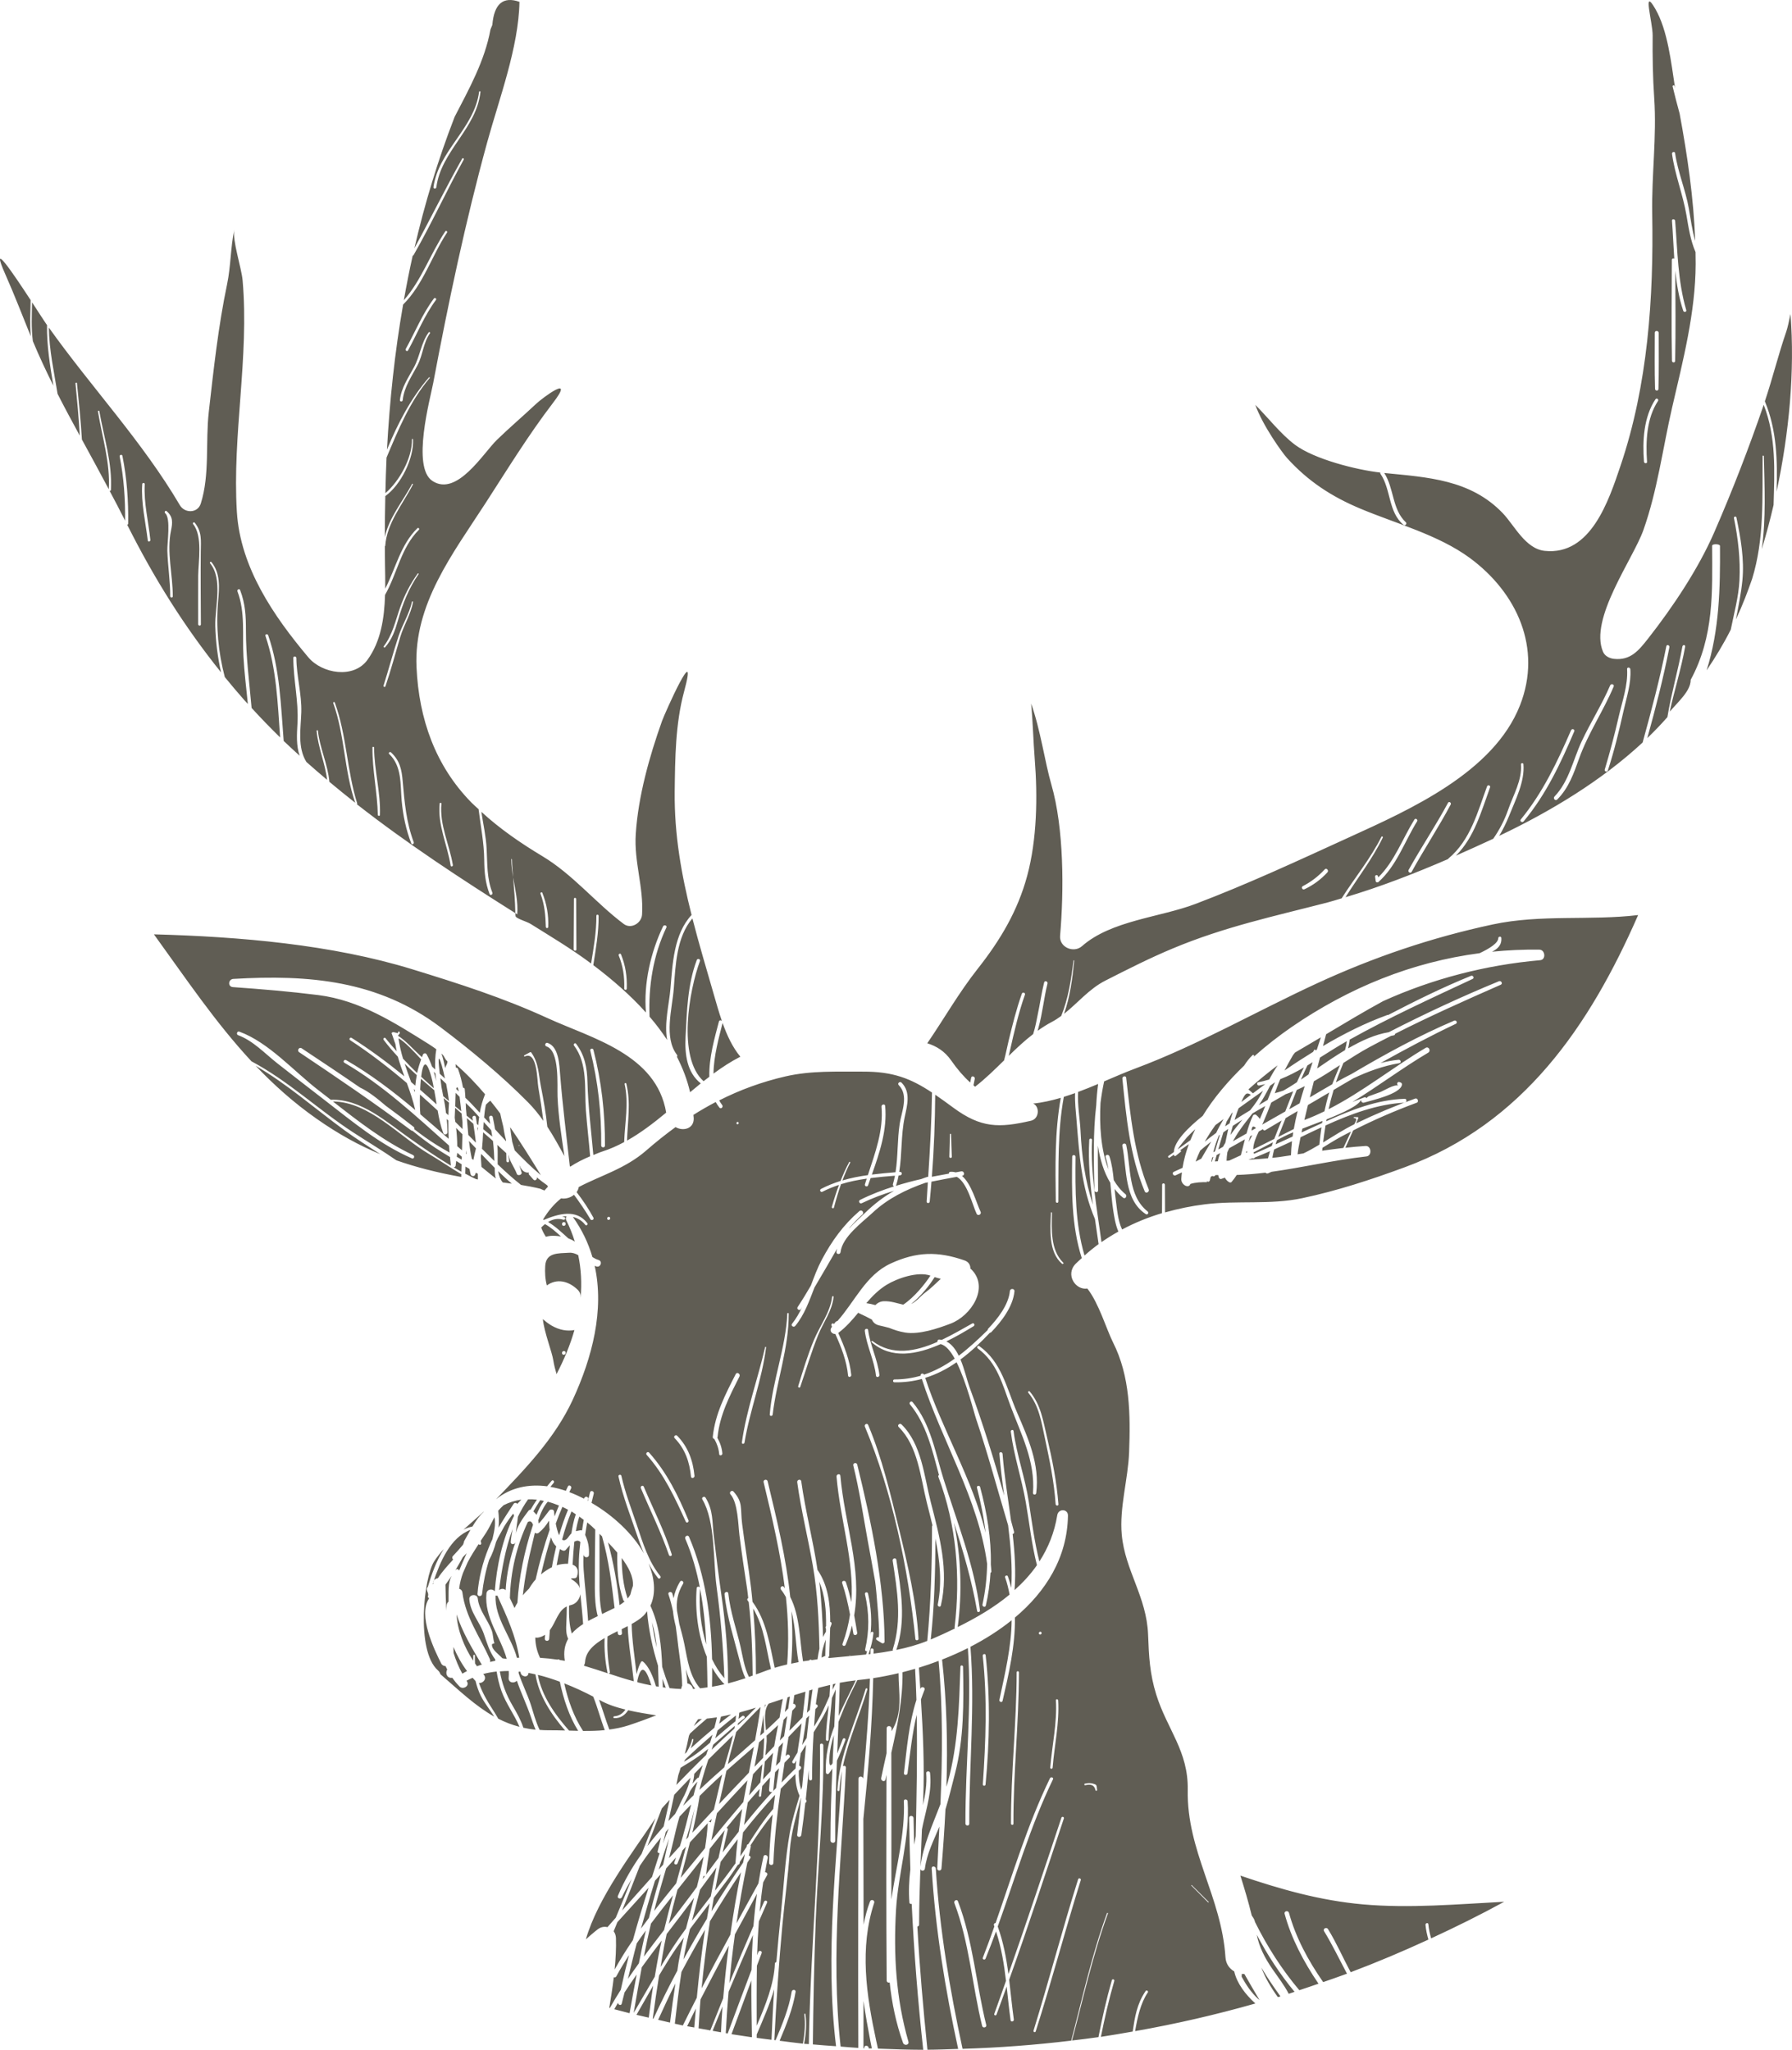 <svg version="1.1" id="图层_1" x="0px" y="0px" width="136.413px" height="156.041px" viewBox="0 0 136.413 156.041" enable-background="new 0 0 136.413 156.041" xml:space="preserve" xmlns="http://www.w3.org/2000/svg" xmlns:xlink="http://www.w3.org/1999/xlink" xmlns:xml="http://www.w3.org/XML/1998/namespace">
  <path fill="#605D54" d="M43.758,94.521c-0.17-0.551-0.389-1.098-0.658-1.643c-0.052-0.104-0.027-0.212,0.032-0.291
	c-0.114,0.002-0.229,0.004-0.347,0.02c0.057,0.014,0.111,0.022,0.169,0.041c0.131,0.043,0.064,0.241-0.067,0.203
	c-0.438-0.129-0.821-0.036-1.165,0.174c0.549,0.324,1.032,0.787,1.539,1.245C43.441,94.336,43.612,94.416,43.758,94.521z
	 M42.914,93.318c-0.186,0-0.17-0.285,0.015-0.285C43.112,93.033,43.098,93.318,42.914,93.318z M72.404,80.724
	c0.459,0.661,0.938,1.218,1.451,1.683c0.025-0.123,0.051-0.245,0.074-0.37c0.037-0.18,0.309-0.088,0.273,0.091
	c-0.033,0.163-0.066,0.327-0.098,0.49c0.041,0.036,0.082,0.074,0.123,0.108c0.783-0.607,1.496-1.307,2.207-2.006
	c0.135-0.503,0.232-1.02,0.352-1.52c0.291-1.191,0.588-2.402,1.002-3.557c0.053-0.148,0.287-0.072,0.234,0.077
	c-0.488,1.38-0.818,2.827-1.139,4.253c-0.029,0.135-0.063,0.271-0.094,0.404c0.596-0.58,1.199-1.153,1.857-1.656
	c0.174-0.521,0.268-1.098,0.342-1.451c0.18-0.824,0.289-1.666,0.496-2.482c0.043-0.168,0.293-0.082,0.254,0.084
	c-0.275,1.111-0.377,2.262-0.688,3.369c-0.02,0.07-0.041,0.148-0.063,0.229c0.342-0.242,0.693-0.473,1.07-0.67
	c0.258-0.133,0.498-0.293,0.729-0.463c0.539-1.34,0.76-2.765,0.932-4.215c0.004-0.034,0.055-0.032,0.051,0.003
	c-0.131,1.393-0.313,2.753-0.77,4.053c1.051-0.826,1.906-1.9,3.143-2.528c1.697-0.863,3.383-1.72,5.143-2.453
	c3.947-1.65,7.668-2.435,11.785-3.501c0.352-0.092,0.711-0.208,1.066-0.312c0.002-0.003,0-0.005,0.002-0.01
	c0.996-1.567,2.186-3.002,3.02-4.67c0.031-0.062,0.139-0.01,0.107,0.052c-0.781,1.618-1.889,3.029-2.84,4.544
	c2.582-0.765,5.258-1.8,7.811-2.906c0.006-0.012,0.004-0.024,0.018-0.034c1.674-1.381,2.227-3.544,2.947-5.5
	c0.055-0.145,0.281-0.07,0.229,0.076c-0.666,1.821-1.197,3.813-2.602,5.201c0.959-0.423,1.898-0.851,2.803-1.269
	c0.012-0.006,0.027-0.013,0.041-0.019c0.469-0.673,0.852-1.397,1.141-2.227c0.385-1.11,1.063-2.232,0.969-3.437
	c-0.008-0.104,0.178-0.121,0.186-0.018c0.117,1.329-0.605,2.72-1.086,3.93c-0.215,0.539-0.469,1.047-0.756,1.531
	c3.947-1.875,7.797-4.212,10.916-7.104c0.67-2.428,1.316-4.859,1.807-7.332c0.031-0.157,0.262-0.078,0.232,0.077
	c-0.455,2.331-1.047,4.632-1.682,6.919c0.537-0.516,1.045-1.045,1.529-1.596c0.297-1.807,0.818-3.566,1.141-5.37
	c0.029-0.161,0.238-0.151,0.209,0.015c-0.295,1.658-0.814,3.294-1.174,4.941c0.656-0.774,1.598-1.579,1.598-2.423V51.75
	c1.789-3.313,1.646-6.719,1.631-10.205c-0.002-0.16,0.598-0.147,0.598,0.013c0.02,3.22-0.045,6.401-1.018,9.47
	c0.67-0.985,1.291-2.012,1.838-3.094c0.25-1.252,0.598-2.493,0.662-3.761c0.08-1.608-0.102-3.159-0.418-4.733
	c-0.025-0.123,0.164-0.164,0.188-0.042c0.324,1.559,0.611,3.188,0.453,4.788c-0.1,1.004-0.301,1.989-0.496,2.975
	c0.256-0.548,0.496-1.108,0.719-1.679c0.178-0.459,0.35-0.932,0.516-1.407c0.941-3.046,0.773-6.191,0.801-9.352
	c0-0.062,0.092-0.055,0.094,0.006c0.053,2.375,0.166,4.746-0.156,7.076c0.328-1.093,0.631-2.215,0.896-3.36
	c0.074-2.59,0.211-5.167-0.75-7.629c-1.125,3.284-2.385,6.533-3.771,9.716c-1.207,2.775-3.162,5.7-5.023,8.069
	c-0.719,0.913-1.342,1.694-2.607,1.554c-0.334-0.037-0.688-0.206-0.83-0.535c-1.076-2.502,2.285-7.055,3.07-9.264
	c1.074-3.026,1.471-6.222,2.191-9.344c0.824-3.563,1.779-7.233,1.789-10.918c0.002-0.304-0.006-0.604-0.01-0.907
	c-0.385-0.889-0.529-1.854-0.693-2.819c-0.27-1.579-0.877-3.068-1.096-4.654c-0.02-0.153,0.213-0.205,0.234-0.054
	c0.207,1.442,0.791,2.775,1.043,4.201c0.146,0.824,0.252,1.673,0.488,2.475c-0.121-3.265-0.59-6.474-1.186-9.688
	c-0.186-0.686-0.369-1.373-0.533-2.063c-0.023-0.092,0.119-0.124,0.143-0.032c0.014,0.062,0.033,0.122,0.049,0.186
	c-0.307-1.989-0.563-4.416-1.506-6.057c-1.02-1.768-0.201,1.031-0.207,2.009c-0.014,1.604,0.01,3.175,0.119,4.773
	c0.199,2.949-0.203,5.85-0.152,8.796c0.115,6.435-0.334,13.033-2.406,19.176c-0.902,2.669-2.266,6.866-5.773,6.498
	c-1.475-0.153-2.309-1.938-3.195-2.866c-2.459-2.57-5.73-2.734-9.025-3.063c0.756,1.163,0.592,2.776,1.645,3.754
	c0.111,0.102-0.055,0.297-0.17,0.2c-1.184-0.973-0.943-2.684-1.76-3.887c-0.023-0.035-0.027-0.071-0.018-0.1
	c-1.834-0.207-5.018-1.02-6.475-2.103c-1.107-0.826-2.027-2.041-3.035-3.047c0.555,1.564,2.037,3.631,2.416,4.049
	c1.6,1.764,3.371,2.92,5.557,3.84c2.707,1.139,5.959,2.002,8.35,3.76c3.6,2.649,5.523,6.878,3.828,11.211
	c-2.002,5.118-8.395,7.951-12.982,10.045c-3.883,1.773-7.748,3.577-11.744,5.09c-2.689,1.019-6.402,1.255-8.617,3.206
	c-0.635,0.56-1.748,0.094-1.67-0.796c0.297-3.42,0.301-8.169-0.666-11.509c-0.5-1.729-0.816-4.125-1.539-6.16
	c0.135,1.423,0.166,2.864,0.275,4.237c0.225,2.833,0.174,6.099-0.572,8.866c-0.723,2.688-2.053,4.912-3.773,7.092
	c-1.451,1.841-2.549,3.789-3.836,5.666C71.287,79.636,71.917,80.025,72.404,80.724z M127.267,19.788
	c0-0.109,0.107-0.136,0.184-0.097c-0.066-0.965-0.102-1.933-0.174-2.89c-0.012-0.156,0.227-0.14,0.24,0.012
	c0.186,2.284,0.197,4.578,0.846,6.795c0.045,0.146-0.18,0.19-0.229,0.05c-0.332-0.994-0.5-2.02-0.605-3.054
	c0.01,2.291,0.037,4.585-0.012,6.875c-0.004,0.155-0.238,0.14-0.24-0.013C127.222,24.908,127.263,22.344,127.267,19.788z
	 M125.968,25.333c0-0.195,0.299-0.178,0.299,0.015c0,1.421,0.02,2.846-0.021,4.265c-0.006,0.17-0.256,0.152-0.258-0.013
	C125.945,28.178,125.968,26.753,125.968,25.333z M126.019,30.395c0.084-0.126,0.277,0.003,0.195,0.129
	c-0.877,1.316-0.943,3.102-0.836,4.635c0.012,0.149-0.221,0.134-0.232-0.013C125.019,33.583,125.121,31.74,126.019,30.395z
	 M123.207,54.616c0.271-1.194,0.732-2.455,0.652-3.685c-0.01-0.158,0.236-0.143,0.248,0.015c0.076,1.084-0.289,2.131-0.52,3.181
	c-0.34,1.528-0.709,3.041-1.193,4.53c-0.049,0.151-0.279,0.074-0.234-0.077C122.55,57.268,122.904,55.948,123.207,54.616z
	 M122.57,52.175c0.07-0.165,0.336-0.081,0.268,0.087c-0.781,1.858-1.938,3.551-2.619,5.446c-0.414,1.151-0.797,2.276-1.68,3.157
	c-0.141,0.14-0.34-0.086-0.205-0.229c1.109-1.155,1.408-2.783,2.066-4.194C121.078,54.993,121.939,53.651,122.57,52.175z
	 M119.593,55.59c0.066-0.152,0.313-0.073,0.246,0.082c-1.037,2.435-2.146,4.808-3.854,6.856c-0.105,0.127-0.324-0.014-0.219-0.143
	C117.437,60.349,118.554,57.992,119.593,55.59z M110.433,61.243c-0.928,1.747-2.023,3.396-2.975,5.13
	c-0.084,0.153-0.314,0.004-0.229-0.151c0.961-1.727,2.064-3.368,3-5.109C110.304,60.975,110.501,61.109,110.433,61.243z
	 M107.875,62.525c-0.955,1.541-1.561,3.384-2.941,4.617c-0.068,0.062-0.199,0.031-0.211-0.069c-0.016-0.106-0.031-0.216-0.045-0.325
	c-0.02-0.14,0.178-0.186,0.215-0.047c0.008,0.03,0.016,0.061,0.023,0.093c1.244-1.224,1.844-2.943,2.752-4.403
	C107.751,62.254,107.958,62.39,107.875,62.525z M99.175,67.458c0.631-0.326,1.186-0.753,1.666-1.274
	c0.135-0.146,0.338,0.082,0.205,0.226c-0.502,0.547-1.076,0.968-1.746,1.286C99.144,67.77,99.023,67.54,99.175,67.458z
	 M92.578,86.243c-0.293,0.218-0.588,0.435-0.869,0.671c0.246-0.436,0.518-0.859,0.818-1.272c0.207-0.149,0.412-0.3,0.619-0.45
	C92.939,85.533,92.748,85.882,92.578,86.243z M134.347,30.551c0.588-1.754,1.025-3.551,1.627-5.298
	c0.107-0.31,0.211-0.804,0.324-1.348c0.342,4.361-0.107,9.08-1.059,13.525C135.308,35.089,135.269,32.764,134.347,30.551z
	 M43.32,95.366c0.257-0.02,0.484,0.063,0.698,0.184c0.223,1.073,0.274,2.147,0.18,3.212c-0.003,0-0.005,0.002-0.008,0.002
	c0.022-0.201-0.037-0.413-0.228-0.594c-0.702-0.67-1.586-0.859-2.333-0.316c-0.133-0.482-0.153-1.005-0.126-1.478
	C41.561,95.327,42.506,95.421,43.32,95.366z M84.16,88.088c-0.061-0.185,0.232-0.247,0.293-0.064
	c0.188,0.579,0.268,1.194,0.33,1.812c0.244,0.413,0.535,0.781,0.893,1.071c0.16,0.13-0.014,0.403-0.18,0.272
	c-0.244-0.193-0.455-0.421-0.646-0.668c0.021,0.267,0.049,0.533,0.084,0.793c0.088,0.637,0.148,1.594,0.484,2.291
	c0.963-0.514,1.979-0.926,3.037-1.243c0.004-0.723,0.008-1.444,0.01-2.168c0-0.139,0.213-0.126,0.213,0.011
	c0.004,0.699,0.008,1.4,0.01,2.101c0.988-0.282,2.006-0.491,3.057-0.621c2.453-0.302,4.957,0.052,7.383-0.463
	c2.67-0.565,5.225-1.405,7.785-2.347c9.02-3.313,14.094-10.76,17.787-19.206c-3.633,0.438-7.398-0.071-11.072,0.715
	c-4.668,1-9.051,2.487-13.391,4.491c-4.615,2.131-9.037,4.688-13.809,6.474c-0.768,0.287-1.564,0.634-2.377,0.981
	c-0.119,0.545-0.209,1.094-0.277,1.644c-0.088,1.671,0.021,3.569,0.611,5.065C84.326,88.709,84.257,88.393,84.16,88.088z
	 M88.945,87.997c0.139-0.095,0.275-0.195,0.412-0.294c0.025-0.814,1.074-1.855,2.195-2.756c0.852-1.389,1.965-2.684,3.162-3.836
	c0.178-0.283,0.383-0.55,0.635-0.789c0.068-0.066,0.164,0.043,0.098,0.108c-0.01,0.01-0.016,0.021-0.025,0.03
	c0.965-0.861,1.961-1.632,2.902-2.279c4.408-3.023,9.172-4.945,14.309-5.62c0.775-0.364,1.412-0.772,1.422-1.15
	c0.004-0.129,0.219-0.151,0.23-0.019c0.047,0.555-0.281,0.84-0.707,1.058c1.182-0.118,2.383-0.176,3.602-0.158
	c0.451,0.005,0.525,0.762,0.066,0.802c-4.113,0.361-8.188,1.406-11.959,3.117c-1.467,0.801-2.902,1.661-4.338,2.52
	c-0.076,0.282-0.154,0.584-0.238,0.9c1.557-0.918,3.17-1.739,4.9-2.365c0.02-0.006,0.033,0.002,0.049,0.006
	c2.068-1.075,4.158-2.109,6.314-2.985c0.158-0.064,0.283,0.163,0.123,0.237c-3.146,1.471-6.32,2.922-9.357,4.618
	c-0.021,0.231-0.068,0.45-0.119,0.667c1.018-0.59,2.057-1.063,3.096-1.232c2.744-1.407,5.533-2.707,8.385-3.879
	c0.178-0.072,0.318,0.188,0.139,0.266c-2.705,1.189-5.404,2.395-8.041,3.732c-0.002,0.057-0.029,0.105-0.102,0.119
	c-0.072,0.01-0.141,0.031-0.211,0.043c-0.568,0.291-1.137,0.58-1.697,0.887c-0.65,0.354-1.289,0.761-1.928,1.172
	c-0.178,0.457-0.375,0.912-0.541,1.389c-0.008,0.028-0.016,0.057-0.025,0.084c0.396-0.219,0.793-0.441,1.197-0.639
	c2.529-1.494,5.102-2.904,7.803-4.054c0.16-0.069,0.287,0.166,0.125,0.242c-1.951,0.925-3.85,1.94-5.727,2.985
	c0.447-0.113,0.9-0.207,1.369-0.25c0.166-0.016,0.23,0.229,0.057,0.26c-1.229,0.207-2.379,0.628-3.494,1.152
	c-0.504,0.289-1.004,0.589-1.506,0.885c-0.146,0.483-0.273,0.973-0.383,1.466c2.596-1.321,4.881-3.181,7.393-4.671
	c0.23-0.135,0.418,0.232,0.191,0.368c-1.984,1.173-3.82,2.568-5.777,3.757c0.305-0.121,0.609-0.243,0.918-0.354
	c0.068-0.024,0.121,0.01,0.16,0.058c0.055-0.065,0.121-0.127,0.203-0.154c0.283-0.098,0.564-0.2,0.844-0.305
	c0.268-0.104,1.096-0.625,1.379-0.488c-0.162-0.078-0.09-0.34,0.09-0.273c0.027,0.012,0.059,0.022,0.086,0.032
	c0.082,0.03,0.111,0.106,0.094,0.188c-0.148,0.693-2.26,1.159-2.891,1.345c-0.125,0.037-0.256-0.107-0.207-0.23
	c-0.188,0.455-1.361,0.996-2.641,1.506c-0.008,0.047-0.016,0.095-0.023,0.14c1.906-0.859,3.854-1.642,5.971-1.708
	c0.191-0.007,0.17,0.282-0.016,0.292c-2.078,0.114-4.092,0.866-6.008,1.737c-0.07,0.43-0.131,0.858-0.182,1.291
	c0.791-0.484,1.57-0.986,2.373-1.383c0.082-0.188,0.291-0.447-0.018-0.475c-0.047-0.006-0.045-0.074,0.004-0.074
	c0.094,0.004,0.188,0.007,0.281,0.01c0.029,0,0.051,0.032,0.041,0.059c-0.049,0.142-0.115,0.275-0.172,0.414
	c1.471-0.71,2.967-1.339,4.504-1.891c0.18-0.064,0.295,0.252,0.115,0.316c-1.652,0.611-3.273,1.309-4.84,2.111
	c-0.195,0.44-0.393,0.881-0.594,1.32c0.51-0.057,1.021-0.105,1.537-0.137c0.447-0.027,0.512,0.746,0.064,0.796
	c-2.482,0.28-4.848,0.843-7.229,1.171l-0.26,0.118c-0.066,0.027-0.152,0.003-0.193-0.054c-0.725,0.091-1.455,0.148-2.189,0.175
	c-0.117,0.183-0.244,0.362-0.395,0.536c-0.045,0.053-0.127,0.041-0.18,0.016c-0.148-0.079-0.248-0.205-0.33-0.346
	c-0.09,0.033-0.18,0.063-0.271,0.096c-0.09,0.03-0.168-0.047-0.195-0.125c-0.018-0.056-0.025-0.112-0.037-0.169
	c-0.072-0.003-0.141,0.003-0.211,0c-0.008,0.005-0.018,0.036-0.023,0.042c-0.07,0.057-0.152,0.082-0.197,0.027
	c-0.049-0.003-0.096,0.045-0.143,0.071c-0.023,0.079-0.047,0.186-0.066,0.267c-0.037,0.131-0.215,0.135-0.219,0.016
	c-0.002,0-0.004,0.116-0.006,0.116h-0.012c-0.41,0-0.826,0.007-1.246,0.138c-0.119,0.382-0.711,0.066-0.689-0.381
	c0.008-0.168,0.027-0.336,0.047-0.5c-0.162,0.07-0.316,0.154-0.479,0.224c-0.176,0.075-0.314-0.188-0.139-0.267
	c0.223-0.096,0.443-0.201,0.664-0.303c0.098-0.608,0.262-1.21,0.482-1.803c-0.248,0.178-0.498,0.353-0.748,0.525
	c0.023-0.014,0.043-0.024,0.074-0.044c0.053-0.036,0.111,0.054,0.063,0.094c-0.127,0.104-0.256,0.21-0.387,0.314
	c-0.047,0.038-0.117,0.018-0.133-0.044c-0.004-0.016,0.002-0.033-0.002-0.05c-0.111,0.077-0.221,0.158-0.334,0.233
	C88.96,88.179,88.871,88.048,88.945,87.997z M85.73,82.05c0.328,2.887,0.598,5.775,1.713,8.488c0.082,0.2-0.219,0.358-0.303,0.155
	c-1.15-2.741-1.4-5.649-1.701-8.577C85.419,81.925,85.71,81.858,85.73,82.05z M85.734,87.17c0.355,1.69,0.127,3.858,1.625,5.05
	c0.123,0.096,0.002,0.295-0.135,0.206c-1.68-1.097-1.43-3.459-1.789-5.191C85.396,87.042,85.695,86.977,85.734,87.17z
	 M91.441,88.205c-0.143,0.072-0.283,0.151-0.428,0.223c0.104-0.281,0.215-0.561,0.346-0.832c0.27-0.248,0.563-0.465,0.846-0.692
	C91.949,87.335,91.693,87.769,91.441,88.205z M90.615,86.798c-0.324,0.234-0.648,0.471-0.973,0.703
	c0.199-0.33,0.76-0.973,0.725-0.935c0.197-0.211,0.408-0.408,0.623-0.604C90.851,86.236,90.728,86.515,90.615,86.798z M82.25,86.03
	c-0.041-0.819-0.238-1.907-0.182-2.905c0.514-0.191,1.023-0.396,1.527-0.609c-0.068,0.504-0.119,1.05-0.146,1.619
	c-0.252,2.138-0.188,4.315-0.137,6.475c0.006,0.178,0.281,0.196,0.279,0.016c-0.004-1.141-0.029-2.281-0.016-3.418
	c0.158,1.043,0.455,2.027,0.945,2.834c0.074,0.728,0.119,1.463,0.232,2.164c0.064,0.404,0.158,1.035,0.383,1.548
	c-0.441,0.249-0.871,0.51-1.287,0.804c-0.344-2.586-0.844-5.15-0.717-7.774c0.008-0.138-0.205-0.148-0.213-0.011
	c-0.092,1.659,0.063,3.299,0.279,4.934C82.593,89.851,82.347,88.041,82.25,86.03z M3.58,24.745
	c-0.024,1.551,0.225,3.085,0.485,4.617c-0.553-1.111-1.084-2.237-1.564-3.393c-0.129-0.971-0.079-1.96-0.06-2.955
	c0.502,0.768,0.921,1.423,1.063,1.626C3.53,24.674,3.556,24.708,3.58,24.745z M50.474,70.522c0.072-0.153,0.327-0.071,0.253,0.084
	c-1,2.104-1.381,4.472-1.28,6.788c0.49,0.568,0.937,1.162,1.34,1.777c-0.243-1.25,0.15-2.735,0.25-3.912
	c0.162-1.891,0.249-4.143,1.608-5.607c-0.768-3.044-1.32-6.105-1.285-9.387c0.029-2.507,0.052-5.166,0.711-7.602
	c1.143-4.227-1.479,1.67-1.674,2.218c-0.967,2.716-1.812,5.726-2.001,8.601c-0.142,2.131,0.611,4.063,0.479,6.145
	c-0.042,0.646-0.834,1.133-1.397,0.708c-2.16-1.624-3.851-3.752-6.193-5.16c-1.671-1.005-3.221-2.071-4.643-3.375
	c0.139,0.935,0.354,1.868,0.401,2.811c0.063,1.155,0.005,2.239,0.438,3.339c0.057,0.144-0.158,0.255-0.213,0.11
	c-0.332-0.871-0.398-1.68-0.408-2.605c-0.013-1.297-0.268-2.549-0.426-3.83c-0.002-0.007,0.003-0.01,0.005-0.017
	c-0.181-0.169-0.368-0.325-0.544-0.505c-2.754-2.802-4.01-6.373-4.188-10.312c-0.22-4.813,2.76-8.634,5.271-12.517
	c1.651-2.554,3.255-5.171,5.105-7.586c1.759-2.292-0.765-0.423-1.274,0.057c-0.982,0.923-2.015,1.801-2.981,2.739
	c-1.047,1.018-3.047,4.354-4.912,3.128c-1.601-1.052-0.163-6.269,0.063-7.463c1.151-6.112,2.453-12.294,4.101-18.292
	c0.91-3.317,2.405-7.267,2.463-10.717C38.3-0.297,37.611,0.289,37.478,1.9c-0.047,0.113-0.094,0.228-0.141,0.342
	c-0.433,2.383-1.624,4.518-2.728,6.653c-1.279,3.294-2.284,6.631-3.065,10.005c1.235-2.263,2.373-4.578,3.638-6.825
	c0.045-0.079,0.161-0.002,0.118,0.077c-1.321,2.397-2.457,4.892-3.817,7.268c-0.018,0.031-0.042,0.041-0.067,0.042
	c-0.254,1.126-0.473,2.259-0.676,3.395c1.358-1.546,2.022-3.538,3.155-5.241c0.057-0.086,0.19,0.003,0.134,0.09
	c-1.171,1.788-1.806,3.951-3.343,5.48c-0.636,3.64-1.026,7.321-1.228,11.043c0.814-1.974,1.811-3.907,3.199-5.503
	c0.027-0.032,0.082,0.016,0.055,0.047c-1.52,1.799-2.39,3.93-3.288,6.063c-0.045,0.898-0.063,1.802-0.087,2.707
	c1.076-0.922,2.052-2.702,2.024-4.098c0-0.052,0.078-0.047,0.079,0.005c0.071,1.453-0.928,3.468-2.109,4.315
	c-0.024,1.035-0.036,2.077-0.037,3.12c0.306-1.465,1.396-2.761,2.077-4.045c0.022-0.042,0.082-0.003,0.062,0.039
	c-0.77,1.498-1.989,2.938-2.108,4.677c0,0.016-0.017,0.016-0.027,0.022c0.003,0.461,0,0.921,0.01,1.383
	c0.01,0.597,0.024,1.219,0.018,1.85c0.8-1.552,1.163-3.346,2.449-4.601c0.075-0.074,0.187,0.049,0.111,0.124
	c-1.362,1.353-1.649,3.33-2.575,4.953c-0.053,1.763-0.317,3.547-1.346,4.955c-1.058,1.449-3.45,1.041-4.497-0.206
	c-2.647-3.15-5.177-6.844-5.437-11.071c-0.36-5.886,0.951-11.775,0.437-17.622c-0.084-0.958-0.802-3.076-0.631-3.881
	c-0.29,1.383-0.263,2.797-0.55,4.172c-0.673,3.215-1.024,6.469-1.394,9.728c-0.26,2.302,0.087,4.775-0.61,6.973
	c-0.236,0.747-1.223,0.75-1.59,0.124c-2.865-4.865-6.705-8.93-9.975-13.523c0.022,1.706,0.394,3.365,0.664,5.044
	c0.545,1.073,1.118,2.13,1.692,3.185c-0.077-1.324-0.198-2.647-0.327-3.972c-0.007-0.07,0.103-0.095,0.111-0.024
	c0.146,1.43,0.292,2.857,0.377,4.29c0.686,1.255,1.37,2.515,2.046,3.783c0.119-2.02-0.5-3.943-0.824-5.916
	c-0.012-0.067,0.094-0.092,0.104-0.022c0.349,1.997,0.995,3.939,0.884,5.988c-0.003,0.062-0.056,0.081-0.102,0.071
	c0.391,0.737,0.782,1.473,1.155,2.223c0.008,0.017,0.018,0.032,0.026,0.05c0.016-1.646-0.096-3.267-0.413-4.885
	c-0.027-0.136,0.182-0.181,0.208-0.047c0.342,1.709,0.461,3.412,0.438,5.149c0,0.055-0.035,0.081-0.074,0.094
	c2.068,4.117,4.343,7.747,7.146,11.238c-0.262-1.152-0.407-2.323-0.44-3.516c-0.041-1.46,0.598-3.571-0.397-4.791
	c-0.053-0.066,0.045-0.155,0.101-0.089c0.698,0.847,0.602,1.947,0.51,2.987c-0.173,1.935,0.016,3.887,0.508,5.763
	c0.485,0.596,0.984,1.188,1.505,1.779c0.081,0.092,0.17,0.176,0.252,0.268c-0.121-1.2-0.27-2.401-0.336-3.605
	c-0.092-1.671,0.147-3.366-0.456-4.961c-0.052-0.135,0.148-0.241,0.201-0.104c0.4,1.046,0.445,1.973,0.444,3.088
	c-0.002,1.973,0.258,3.923,0.431,5.887c0.701,0.771,1.429,1.517,2.171,2.245c-0.186-2.609-0.268-5.229-1.118-7.731
	c-0.045-0.131,0.165-0.175,0.209-0.047c0.898,2.604,0.963,5.333,1.181,8.048c0.396,0.384,0.81,0.75,1.216,1.125
	c-0.273-0.776-0.213-1.631-0.166-2.486c0.091-1.67-0.313-3.293-0.317-4.964c-0.002-0.15,0.23-0.137,0.232,0.015
	c0.011,1.381,0.417,2.747,0.376,4.122c-0.039,1.24-0.306,2.673,0.389,3.787c0.516,0.463,1.045,0.912,1.574,1.36
	c-0.146-1.255-0.68-2.447-0.797-3.719c-0.007-0.064,0.089-0.087,0.097-0.022c0.141,1.324,0.76,2.573,0.874,3.892
	c0.647,0.543,1.304,1.072,1.967,1.595c-0.849-2.47-0.787-5.132-1.675-7.597c-0.023-0.065,0.091-0.107,0.116-0.042
	c0.912,2.489,0.915,5.173,1.712,7.694c0.01,0.025-0.01,0.045-0.024,0.06c3.845,3.007,7.936,5.688,12.06,8.287
	c-0.015-0.922-0.094-1.823-0.168-2.729c-0.074-0.443-0.138-0.891-0.139-1.341c0-0.09,0.05-0.082,0.05,0.009
	c0.006,0.45,0.052,0.891,0.089,1.332c0.158,0.938,0.386,1.868,0.314,2.822c-0.049-0.031-0.097-0.063-0.146-0.094
	c0.001,0.068,0.013,0.135,0.013,0.206v0.001c0,0.205,0.832,0.414,1.16,0.62c1.419,0.888,3.096,1.886,4.594,3.007
	c0.197-1.208,0.41-2.406,0.403-3.638c0-0.106,0.166-0.099,0.168,0.01c0.012,1.269-0.21,2.503-0.403,3.753
	c1.435,1.084,2.82,2.283,4.009,3.609C48.979,74.888,49.538,72.469,50.474,70.522z M33.217,14.25
	c-0.018,0.143-0.238,0.131-0.22-0.009c0.386-2.776,3.109-4.466,3.474-7.25c0.008-0.064,0.106-0.06,0.102,0.005
	C36.278,9.793,33.575,11.494,33.217,14.25z M33.028,22.727c0.072-0.101,0.235,0.005,0.159,0.106
	c-0.879,1.183-1.419,2.557-2.126,3.843c-0.064,0.116-0.237,0.003-0.173-0.113C31.599,25.281,32.144,23.908,33.028,22.727z
	 M31.797,27.773c-0.453,0.878-1.039,1.683-1.142,2.692c-0.015,0.136-0.229,0.124-0.213-0.013c0.114-0.958,0.631-1.676,1.077-2.509
	c0.457-0.852,0.539-1.852,1.111-2.638c0.046-0.061,0.146,0.002,0.101,0.066C32.217,26.102,32.197,26.994,31.797,27.773z
	 M11.251,41.148c-0.174-1.434-0.52-2.842-0.424-4.294c0.008-0.124,0.199-0.114,0.191,0.01c-0.08,1.433,0.282,2.821,0.428,4.239
	C11.459,41.229,11.268,41.276,11.251,41.148z M12.96,45.388c0-1.163-0.186-2.309-0.222-3.467c-0.018-0.583,0.281-2.474-0.163-2.85
	c-0.093-0.079,0.012-0.241,0.106-0.161c0.499,0.423,0.465,0.866,0.336,1.481c-0.339,1.621,0.137,3.358,0.136,5.006
	C13.153,45.522,12.96,45.51,12.96,45.388z M15.292,47.531c0,0.134-0.206,0.12-0.206-0.012c0.001-1.227-0.005-2.454,0.001-3.682
	c0.01-1.102,0.361-3.004-0.384-3.938c-0.064-0.081,0.054-0.188,0.118-0.108c0.563,0.698,0.473,1.349,0.463,2.215
	C15.264,43.847,15.284,45.688,15.292,47.531z M30.458,46.242c0.328-0.932,0.762-1.771,1.338-2.578
	c0.028-0.042,0.095,0.001,0.065,0.043c-0.748,1.089-1.206,2.248-1.564,3.509c-0.22,0.77-0.452,1.459-0.987,2.063
	c-0.047,0.054-0.137-0.025-0.094-0.082C29.891,48.3,30.094,47.276,30.458,46.242z M28.761,62.027
	c-0.037-1.717-0.424-3.4-0.409-5.119c0.001-0.082,0.126-0.074,0.126,0.007c0.006,1.72,0.505,3.399,0.445,5.12
	C28.918,62.138,28.765,62.128,28.761,62.027z M29.196,52.194c0.397-1.248,0.731-2.518,1.141-3.762
	c0.294-0.894,0.824-1.708,1.026-2.626c0.01-0.044,0.086-0.031,0.077,0.014c-0.161,0.938-0.693,1.748-0.966,2.657
	c-0.376,1.255-0.708,2.523-1.133,3.766C29.31,52.334,29.166,52.288,29.196,52.194z M31.31,64.211
	c-0.404-1.049-0.63-2.127-0.732-3.246c-0.111-1.242,0.029-2.638-0.951-3.565c-0.089-0.082,0.052-0.206,0.139-0.124
	c0.678,0.637,0.812,1.302,0.891,2.217c0.136,1.592,0.274,3.113,0.839,4.623C31.539,64.24,31.356,64.335,31.31,64.211z
	 M34.304,65.889c-0.251-1.578-1.001-3.09-0.835-4.716c0.008-0.084,0.14-0.077,0.132,0.008c-0.151,1.612,0.611,3.109,0.873,4.671
	C34.491,65.961,34.32,65.999,34.304,65.889z M41.551,70.559c-0.025-0.884-0.092-1.686-0.405-2.52
	c-0.033-0.092,0.101-0.163,0.138-0.071c0.334,0.842,0.485,1.695,0.448,2.601C41.727,70.685,41.554,70.673,41.551,70.559z
	 M43.671,72.264c0.006-1.278,0.015-2.559,0.021-3.838c0-0.107,0.165-0.099,0.166,0.008c0.007,1.281,0.014,2.562,0.02,3.841
	C43.879,72.41,43.671,72.398,43.671,72.264z M47.519,75.251c0.027-0.887-0.084-1.684-0.418-2.51
	c-0.046-0.115,0.126-0.205,0.172-0.089c0.346,0.858,0.469,1.687,0.438,2.608C47.707,75.386,47.515,75.376,47.519,75.251z
	 M26.216,86.035c0.892,0.652,1.821,1.236,2.74,1.83c-1.636-0.677-3.205-1.539-4.86-2.703c-1.741-1.221-3.256-2.581-4.637-4.031
	C21.873,82.535,23.963,84.39,26.216,86.035z M2.343,25.598c-0.637-1.566-1.234-3.129-1.92-4.675
	c-1.258-2.826,0.562-0.139,1.908,1.921C2.317,23.774,2.266,24.694,2.343,25.598z M25.343,83.849c1.933,1.51,3.877,3.034,6.102,4.081
	c0.151,0.071,0.075,0.321-0.084,0.253c-2.479-1.076-4.537-2.811-6.66-4.447c-1.203-0.928-2.405-1.859-3.601-2.799
	c-0.943-0.744-1.837-1.715-2.968-2.131c-0.175-0.063-0.084-0.336,0.089-0.271c2.237,0.814,4.167,3.037,6.048,4.48
	c0.305,0.233,0.607,0.471,0.911,0.706c2.326-0.091,4.288,1.729,6.08,2.984c0.913,0.64,1.965,1.376,3.07,2.036
	c-0.002-0.006-0.008-0.008-0.01-0.015c-0.024-0.216-0.042-0.431-0.063-0.647c-0.38-0.234-0.761-0.461-1.131-0.707
	c-0.598-0.4-1.168-0.841-1.729-1.293c-0.028-0.002-0.057,0.002-0.087-0.02c-2.781-2.08-5.654-4.029-8.54-5.962
	c-0.189-0.128,0.005-0.423,0.193-0.296c1.484,0.988,2.97,1.972,4.437,2.984c0.695,0.323,1.386,0.895,1.973,1.397
	c0.715,0.521,1.421,1.054,2.116,1.603c0.063,0.05,0.066,0.117,0.049,0.179c0.554,0.428,1.119,0.837,1.717,1.208
	c0.317,0.199,0.645,0.381,0.968,0.568c-0.017-0.178-0.027-0.355-0.04-0.534c-2.538-2.263-5.035-4.598-7.968-6.305
	c-0.135-0.077-0.002-0.277,0.132-0.2c1.886,1.086,3.603,2.404,5.263,3.797c-0.16-0.702-0.393-1.38-0.641-2.053
	c-1.376-1.17-2.803-2.277-4.318-3.264c-0.111-0.072,0.001-0.245,0.114-0.174c1.397,0.889,2.731,1.876,4.016,2.926
	c-0.183-0.493-0.354-0.992-0.497-1.495c-0.379-0.406-0.742-0.827-1.081-1.282c-0.069-0.094,0.071-0.221,0.146-0.123
	c0.265,0.344,0.564,0.67,0.852,0.997c-0.045-0.187-0.071-0.372-0.104-0.563c-0.107-0.268-0.176-0.535-0.284-0.803
	c-0.021-0.047,0.104-0.115,0.158-0.09c0.06,0.025,0.321,0.061,0.321,0.088v-0.002c0-0.172,0.124-0.196,0.141-0.025
	c0.008,0.074-0.138,0.144-0.128,0.217c0.615,0.398,1.049,0.921,1.631,1.458c0.062,0.056,0.123,0.112,0.185,0.169
	c0.023-0.063,0.043-0.129,0.069-0.189c0.053-0.125,0.221-0.148,0.292-0.023c0.163,0.297,0.293,0.608,0.408,0.926
	c0.08,0.074,0.161,0.15,0.242,0.225c-0.023-0.506-0.009-1.015,0.08-1.539c0-0.002,0.002-0.003,0.002-0.006
	c-0.18-0.127-0.355-0.254-0.542-0.371c-2.655-1.662-5.272-3.354-8.454-3.754c-2.155-0.271-4.318-0.452-6.484-0.605
	c-0.412-0.027-0.363-0.602,0.032-0.624c5.736-0.339,11.012,0.104,15.763,3.677c2.286,1.718,4.67,3.695,6.669,5.717
	c0.44,0.445,0.821,0.923,1.166,1.415c-0.107-0.853-0.235-1.702-0.384-2.551c-0.097-0.552-0.074-2.786-1.024-2.358
	c-0.055,0.025-0.095-0.053-0.043-0.082c0.148-0.08,0.297-0.16,0.441-0.239c0.026-0.015,0.063-0.009,0.079,0.013
	c0.586,0.801,0.559,1.667,0.749,2.622c0.201,1.01,0.374,2.017,0.483,3.036c0.472,0.719,0.885,1.477,1.301,2.238
	c-0.223-1.504-0.462-3.018-0.524-4.523c-0.035-0.845,0.173-3.488-0.844-3.826c-0.173-0.057-0.084-0.322,0.087-0.266
	c0.865,0.281,0.898,1.711,0.957,2.44c0.184,2.318,0.476,4.616,0.733,6.926c0.012,0.019,0.021,0.038,0.032,0.056
	c0.467-0.308,0.981-0.564,1.517-0.793c-0.097-1.166-0.235-2.33-0.324-3.498c-0.122-1.648,0.16-3.524-0.901-4.928
	c-0.081-0.106,0.072-0.247,0.153-0.141c0.668,0.875,0.839,1.82,0.867,2.908c0.049,1.863,0.284,3.709,0.449,5.563
	c0.226-0.088,0.441-0.189,0.676-0.264c0.582-0.186,1.136-0.433,1.67-0.72c0.052-1.479,0.361-2.946,0.035-4.415
	c-0.02-0.084,0.109-0.111,0.129-0.029c0.356,1.438,0.097,2.876,0.055,4.33c1.047-0.59,2.023-1.336,2.979-2.13
	c-0.74-4.449-5.672-5.657-9.021-7.19c-3.413-1.563-6.741-2.625-10.296-3.719c-6.154-1.893-13.155-2.485-19.678-2.663
	c2.433,3.357,4.665,6.694,7.427,9.668c2.805,1.491,5.079,3.675,7.725,5.399c1.105,0.721,2.236,1.393,3.309,2.138
	c1.491,0.524,3.059,0.921,4.819,1.245c0.038,0.008,0.077,0.012,0.115,0.018c0-0.068,0.004-0.137,0.005-0.206
	c-0.861-0.515-1.69-1.085-2.478-1.55C30.398,86.513,28.1,83.867,25.343,83.849z M45.174,79.923c0.616,2.396,0.888,4.816,0.878,7.287
	c-0.002,0.186-0.289,0.17-0.287-0.014c0.025-2.447-0.235-4.847-0.831-7.221C44.896,79.82,45.136,79.769,45.174,79.923z
	 M54.314,81.729c0.013-1.334,0.418-2.774,0.692-3.855c0.331,0.929,0.75,1.843,1.352,2.567C55.646,80.804,54.97,81.247,54.314,81.729
	z M51.288,75.273c0.139-1.786,0.202-3.93,1.42-5.359c0.497,1.935,1.074,3.863,1.644,5.84c0.178,0.613,0.366,1.287,0.597,1.959
	c-0.074-0.061-0.193-0.062-0.224,0.057c-0.316,1.211-0.77,2.771-0.728,4.2c-0.147,0.111-0.295,0.223-0.439,0.337
	c-2.018-1.818-1.087-6.961-0.277-9.142c0.057-0.155-0.182-0.234-0.24-0.083c-0.701,1.867-0.753,3.893-0.854,5.865
	c-0.065,1.305,0.101,2.695,1.158,3.527c-0.272,0.221-0.543,0.445-0.813,0.673c-0.215-0.945-0.563-1.846-1.004-2.702
	c0.032-0.037,0.046-0.092,0.007-0.143C50.518,78.985,51.171,76.798,51.288,75.273z M100.673,87.374
	c0.463-0.286,0.924-0.574,1.398-0.834c0.254-0.14,0.514-0.268,0.771-0.401c-0.018,0.04-0.037,0.082-0.055,0.124
	c-0.174,0.376-0.352,0.749-0.525,1.124c-0.539,0.063-1.076,0.135-1.615,0.212C100.654,87.524,100.667,87.45,100.673,87.374z
	 M100.669,85.333c-0.01,0.053-0.02,0.107-0.027,0.16c-0.229,0.105-0.459,0.212-0.686,0.314c-0.293,0.135-0.586,0.269-0.877,0.402
	c0.02-0.094,0.041-0.191,0.063-0.291C99.617,85.736,100.146,85.538,100.669,85.333z M99.566,84.119
	c0.541-0.32,1.084-0.637,1.625-0.955c-0.008,0.023-0.018,0.048-0.025,0.074c-0.137,0.449-0.248,0.902-0.346,1.361
	c-0.498,0.24-1.002,0.469-1.527,0.661C99.376,84.898,99.468,84.513,99.566,84.119z M100.015,82.314
	c0.676-0.382,1.334-0.808,1.99-1.233c-0.195,0.489-0.406,0.973-0.596,1.462c-0.572,0.325-1.139,0.662-1.701,0.996
	C99.808,83.136,99.91,82.726,100.015,82.314z M99.001,86.574c0.521-0.254,1.055-0.508,1.594-0.757
	c-0.066,0.437-0.117,0.88-0.16,1.321c-0.398,0.237-0.801,0.468-1.211,0.664c-0.15,0.025-0.301,0.046-0.449,0.07
	C98.81,87.561,98.89,87.114,99.001,86.574z M96.994,87.5c0.455-0.201,0.906-0.414,1.357-0.626c-0.041,0.358-0.066,0.715-0.078,1.073
	c-0.299,0.045-0.598,0.092-0.898,0.135c-0.172,0.026-0.346,0.037-0.52,0.057C96.888,87.929,96.941,87.703,96.994,87.5z
	 M98.781,84.58c-0.115,0.457-0.211,0.913-0.293,1.369c-0.395,0.201-0.791,0.398-1.186,0.6c0.182-0.481,0.375-0.957,0.568-1.434
	C98.173,84.935,98.476,84.76,98.781,84.58z M97.763,86.505c0.176-0.092,0.41-0.195,0.68-0.307c-0.018,0.107-0.031,0.215-0.045,0.323
	c-0.432,0.196-0.863,0.397-1.297,0.592c0.037-0.122,0.063-0.2,0.063-0.202c0.014-0.038,0.031-0.076,0.045-0.115
	C97.392,86.698,97.578,86.604,97.763,86.505z M99.951,80.078c-0.732,0.453-1.459,0.922-2.17,1.414
	c0.197-0.383,0.41-0.758,0.621-1.127c0.031-0.054,0.096-0.139,0.178-0.239c0.658-0.381,1.314-0.77,1.967-1.158
	c-0.098,0.312-0.199,0.626-0.305,0.937c-0.037,0.025-0.072,0.043-0.107,0.064c0.018-0.055-0.051-0.102-0.088-0.048
	C100.011,79.972,99.986,80.025,99.951,80.078z M100.48,80.509c0.68-0.428,1.357-0.859,2.047-1.252
	c-0.031,0.232-0.078,0.459-0.139,0.684c-0.723,0.434-1.436,0.918-2.123,1.395C100.339,81.056,100.41,80.783,100.48,80.509z
	 M93.662,86.402c0.057-0.233,0.117-0.467,0.184-0.697c0.242-0.16,0.486-0.32,0.732-0.473C94.265,85.605,93.949,86,93.662,86.402z
	 M95.22,83.345c-0.24,0.183-0.484,0.359-0.725,0.544c0.033-0.075,0.064-0.153,0.102-0.228C94.804,83.246,94.91,83.132,95.22,83.345z
	 M95.166,84.52c-0.4,0.24-0.797,0.487-1.186,0.74c0.027-0.085,0.051-0.173,0.078-0.258c0.07-0.215,0.145-0.427,0.229-0.636
	c0.619-0.445,1.24-0.889,1.861-1.331c-0.154,0.28-0.301,0.54-0.445,0.76C95.55,84.028,95.365,84.27,95.166,84.52z M93.599,85.517
	c-0.113,0.076-0.227,0.15-0.338,0.226c0.035-0.118,0.07-0.235,0.107-0.354c0.135-0.218,0.268-0.438,0.404-0.655
	c0.021-0.016,0.045-0.031,0.068-0.048C93.748,84.96,93.667,85.238,93.599,85.517z M95.041,82.937
	c-0.002-0.003-0.004-0.002-0.01-0.004c0.713-0.649,1.463-1.258,2.227-1.836c-0.23,0.346-0.443,0.716-0.645,1.082
	c-0.268,0.079-0.537,0.153-0.816,0.203c-0.166,0.029-0.109,0.282,0.057,0.254c0.16-0.026,0.311-0.074,0.467-0.111
	c-0.318,0.23-0.629,0.469-0.943,0.705C95.265,83.132,95.154,83.035,95.041,82.937z M97.216,82.748
	c0.074-0.201,0.156-0.397,0.242-0.594c0.621-0.246,1.219-0.557,1.801-0.895c-0.189,0.368-0.367,0.744-0.533,1.125
	c-0.201,0.132-0.402,0.266-0.598,0.384c-0.141,0.083-0.281,0.165-0.422,0.25c-0.211,0.065-0.418,0.142-0.637,0.192
	c-0.021,0.006-0.023,0.025-0.039,0.037C97.093,83.08,97.156,82.915,97.216,82.748z M35.469,87.568
	c0.015,0.096,0.024,0.193,0.04,0.291c-0.014-0.013-0.03-0.025-0.045-0.039C35.466,87.735,35.468,87.652,35.469,87.568z
	 M35.208,85.423c0,0.176,0.003,0.354,0.001,0.529c-0.182-0.183-0.364-0.368-0.55-0.549c-0.015-0.106-0.029-0.213-0.045-0.319
	c0.01-0.249,0.021-0.499,0.032-0.75c0.163,0.142,0.325,0.287,0.488,0.429C35.159,84.984,35.184,85.205,35.208,85.423z
	 M96.904,86.955c-0.033,0.095-0.061,0.191-0.096,0.289c-0.418,0.186-0.832,0.377-1.254,0.551c-0.033,0.014-0.063,0.023-0.094,0.035
	c-0.014-0.033-0.033-0.064-0.043-0.1C95.914,87.474,96.41,87.214,96.904,86.955z M36.377,89.755c0,0.011,0.01,0.018,0.012,0.027
	c-0.045-0.007-0.091-0.012-0.136-0.018c-0.282-0.123-0.559-0.275-0.836-0.418c0.005-0.182,0.012-0.36,0.017-0.541
	c0.102,0.062,0.203,0.119,0.305,0.18c0.03,0.135,0.049,0.27,0.084,0.404c0.034,0.141,0.252,0.208,0.329,0.062
	c0.03-0.058,0.049-0.121,0.076-0.181c0.05,0.027,0.098,0.057,0.145,0.084C36.374,89.49,36.381,89.621,36.377,89.755z M36.032,85.547
	c0.074,0.479,0.14,0.96,0.196,1.438c-0.191-0.196-0.386-0.392-0.577-0.586c-0.04-0.428-0.076-0.857-0.113-1.283
	C35.703,85.259,35.869,85.404,36.032,85.547z M34.729,88.375c0.137,0.082,0.27,0.173,0.408,0.255
	c-0.007,0.189-0.012,0.379-0.018,0.568c-0.197-0.107-0.389-0.225-0.583-0.338c0.066-0.01,0.129-0.041,0.146-0.114
	C34.706,88.621,34.709,88.5,34.729,88.375z M35.916,88.207c-0.094-0.445-0.166-0.895-0.218-1.35
	c0.177,0.188,0.356,0.377,0.534,0.563c-0.068,0.296-0.153,0.634-0.2,0.882C35.993,88.271,35.954,88.238,35.916,88.207z
	 M38.992,86.92c0.063,0.216,0.124,0.435,0.188,0.649c0.635,0.66,1.286,1.301,1.994,1.889c-0.753-1.229-1.518-2.463-2.341-3.654
	C38.871,86.178,38.935,86.549,38.992,86.92z M39.51,87.17c0.042,0,0.039,0.065-0.003,0.065C39.463,87.236,39.467,87.17,39.51,87.17z
	 M34.808,87.755c0.116,0.101,0.23,0.202,0.345,0.304c-0.001,0.074-0.003,0.148-0.006,0.223c-0.128-0.072-0.252-0.149-0.378-0.223
	C34.778,87.958,34.801,87.856,34.808,87.755z M34.18,83.823c-0.146-0.122-0.292-0.247-0.437-0.369
	c-0.054-0.271-0.106-0.542-0.158-0.813c0.037,0.189-0.01-0.131-0.064-0.566c0.146,0.141,0.295,0.283,0.441,0.425
	C34.046,82.933,34.118,83.376,34.18,83.823z M41.229,90.539c-0.04-0.016-0.069-0.039-0.117-0.05
	c-0.482-0.118-0.965-0.208-1.449-0.286c-0.622-0.491-1.206-1.023-1.777-1.568c-0.015-0.461,0.015-0.928-0.015-1.303
	c-0.005-0.06-0.017-0.119-0.021-0.179c0.231,0.208,0.46,0.419,0.689,0.629c0.001,0.196,0.015,0.396,0.01,0.593
	c-0.004,0.13,0.2,0.141,0.205,0.011c0.006-0.141-0.062-0.282-0.061-0.426c0.002-0.012-0.005-0.028-0.006-0.042
	c0.003,0.003,0.008,0.008,0.013,0.012c0.104,0.482,0.47,0.959,0.644,1.434c0.069,0.184,0.423,0.069,0.361-0.117
	c-0.058-0.175-0.108-0.35-0.164-0.523c0.008,0.007,0.016,0.015,0.023,0.024c0.16,0.389,0.399,0.548,0.712,0.511
	c-0.035,0.044-0.047,0.11-0.003,0.16l0.332,0.376c0.123,0.141,0.321-0.028,0.248-0.173c0.257,0.211,0.52,0.415,0.796,0.607
	c0.021,0.035,0.043,0.07,0.064,0.104c-0.087,0.103-0.188,0.192-0.271,0.298c-0.05-0.031-0.117-0.05-0.177-0.077
	C41.254,90.546,41.244,90.542,41.229,90.539z M41.554,94.15c-0.146-0.225-0.268-0.461-0.356-0.703
	c0.092-0.098,0.19-0.18,0.289-0.261c0.438,0.24,0.826,0.583,1.215,0.94c-0.277-0.043-0.552-0.063-0.794-0.045
	C41.776,94.091,41.667,94.124,41.554,94.15z M36.347,85.822c0.018,0.015,0.034,0.031,0.052,0.043
	c-0.007,0.076-0.012,0.154-0.017,0.229C36.369,86.002,36.361,85.912,36.347,85.822z M37.924,89.155
	c0.338,0.325,0.678,0.649,1.038,0.952c-0.232-0.033-0.462-0.064-0.692-0.094C38.077,89.783,37.973,89.486,37.924,89.155z
	 M37.661,88.903c0.005,0.329,0.005,0.576,0.082,0.81c-0.367-0.29-0.732-0.584-1.092-0.884c-0.012-0.26-0.03-0.517-0.05-0.772
	c0.013-0.071,0.022-0.143,0.032-0.213C36.974,88.201,37.314,88.558,37.661,88.903z M35.986,84.491
	c0.168,0.176,0.326,0.363,0.492,0.542c-0.02,0.129-0.04,0.255-0.052,0.389c-0.008,0.078-0.009,0.155-0.016,0.23
	c-0.035-0.027-0.069-0.057-0.104-0.085c-0.026-0.175-0.052-0.351-0.083-0.526c-0.027-0.169-0.287-0.111-0.26,0.059
	c0.012,0.072,0.022,0.144,0.034,0.216c-0.16-0.13-0.316-0.258-0.476-0.387c-0.015-0.181-0.034-0.362-0.051-0.54
	c-0.006-0.143-0.009-0.285-0.016-0.425C35.632,84.139,35.813,84.312,35.986,84.491z M36.924,83.3
	c-0.184,0.461-0.316,0.921-0.403,1.408c-0.26-0.279-0.511-0.562-0.779-0.834c-0.102-0.104-0.211-0.201-0.314-0.302
	c-0.016-0.223-0.029-0.445-0.052-0.666c-0.008-0.077-0.067-0.104-0.127-0.099c-0.096-0.488-0.212-0.973-0.384-1.44
	c-0.027-0.069-0.097-0.099-0.168-0.097c-0.003-0.088-0.008-0.176-0.017-0.262C35.496,81.714,36.233,82.488,36.924,83.3z
	 M34.721,85.864c0.161,0.159,0.32,0.323,0.48,0.483c-0.008,0.407-0.02,0.813-0.032,1.221c-0.119-0.104-0.24-0.209-0.361-0.313
	C34.805,86.792,34.776,86.328,34.721,85.864z M34.925,83.09c-0.069-0.065-0.135-0.132-0.204-0.196
	C34.783,82.705,34.853,82.708,34.925,83.09z M31.615,82.646c-0.105-0.09-0.21-0.182-0.316-0.27c-0.003-0.006-0.007-0.016-0.008-0.02
	c-0.175-0.47-0.338-0.926-0.487-1.383c0.302,0.297,0.608,0.589,0.923,0.873C31.676,82.111,31.641,82.377,31.615,82.646z
	 M34.682,83.194c0.1,0.101,0.202,0.2,0.304,0.302c0.048,0.367,0.09,0.734,0.129,1.1c-0.155-0.125-0.31-0.253-0.463-0.379
	C34.664,83.876,34.675,83.536,34.682,83.194z M37.688,85.97c-0.053-0.312-0.111-0.623-0.177-0.931
	c-0.039-0.177-0.312-0.116-0.274,0.062c0.033,0.151,0.047,0.303,0.075,0.455c-0.151-0.167-0.31-0.328-0.461-0.494
	c0.03-0.328,0.069-0.652,0.137-0.967c0.125-0.133,0.234-0.229,0.336-0.305c0.258,0.318,0.51,0.643,0.753,0.971
	c0.074,0.34,0.15,0.682,0.237,1.018c0.022,0.143,0.045,0.287,0.071,0.427c0.034,0.195,0.085,0.388,0.137,0.581
	c0.002,0.029-0.001,0.06,0,0.088C38.244,86.574,37.966,86.275,37.688,85.97z M31.578,83.137c-0.026-0.077-0.056-0.155-0.084-0.232
	c0.032,0.029,0.063,0.057,0.097,0.084C31.588,83.039,31.581,83.089,31.578,83.137z M34.179,83.939
	c-0.023,0.318-0.037,0.637-0.046,0.957c-0.06-0.057-0.122-0.111-0.182-0.168c-0.029-0.223-0.054-0.441-0.092-0.672
	c-0.031-0.154-0.061-0.311-0.091-0.465C33.905,83.705,34.043,83.822,34.179,83.939z M37.473,86.523
	c-0.226-0.187-0.457-0.373-0.685-0.561c0.01-0.184,0.02-0.369,0.031-0.553c0.19,0.212,0.386,0.416,0.572,0.63
	C37.419,86.201,37.45,86.363,37.473,86.523z M36.775,86.196c0.202,0.177,0.403,0.353,0.604,0.528c0.05,0.045,0.099,0.09,0.148,0.135
	c0.06,0.505,0.087,1.015,0.106,1.524c-0.317-0.308-0.632-0.618-0.942-0.931C36.735,87.04,36.756,86.617,36.775,86.196z
	 M31.754,81.685c-0.371-0.354-0.727-0.719-1.074-1.092c-0.152-0.502-0.267-1.015-0.346-1.547c0.411,0.171,1.263,1.096,1.725,1.599
	C31.936,80.982,31.829,81.33,31.754,81.685z M34.054,80.787c0.042,0.158-0.129,0.342-0.167,0.535
	c-0.068-0.373-0.152-0.746-0.282-1.114C33.855,80.396,33.815,80.589,34.054,80.787z M33.627,81.098
	c0.095,0.319,0.169,0.661,0.245,1.003c-0.133-0.121-0.264-0.241-0.396-0.362C33.377,80.908,33.298,80,33.627,81.098z M31.999,84.826
	c-0.034-0.308-0.047-0.887-0.031-1.504c0.455,0.401,0.904,0.809,1.349,1.221c0.098,0.579,0.215,1.156,0.43,1.727
	c0.06,0.156,0.319,0.092,0.317-0.07c-0.005-0.345-0.023-0.679-0.056-1.013c0.04,0.038,0.08,0.074,0.119,0.112
	c-0.004,0.464,0.006,0.928,0.028,1.393C33.439,86.066,32.724,85.441,31.999,84.826z M32.91,82.267
	c0.049,0.191,0.077,0.385,0.114,0.575c-0.327-0.286-0.646-0.581-0.964-0.876C32.188,80.919,32.452,80.422,32.91,82.267z
	 M32.042,82.123c0.334,0.293,0.672,0.582,1.014,0.869c0.066,0.361,0.126,0.722,0.181,1.08c-0.413-0.378-0.831-0.748-1.254-1.115
	C31.996,82.667,32.015,82.382,32.042,82.123z M33.205,82.296c-0.053-0.234-0.117-0.471-0.187-0.703
	c0.042,0.041,0.085,0.082,0.127,0.123C33.16,81.91,33.182,82.103,33.205,82.296z M51.563,150.015
	c-0.646,1.205-1.252,2.428-1.824,3.662c-0.017-0.004-0.031-0.008-0.047-0.012c0.142-1.098,0.303-2.193,0.483-3.287
	c0.43-0.727,0.87-1.445,1.344-2.135c0.175-0.25,0.357-0.5,0.537-0.748c-0.149,0.625-0.29,1.25-0.398,1.883
	C51.62,149.589,51.597,149.802,51.563,150.015z M49.724,151.156c-0.133,0.811-0.232,1.625-0.339,2.438
	c-0.31-0.072-0.624-0.139-0.935-0.215C48.877,152.638,49.299,151.896,49.724,151.156z M48.465,150.312
	c-0.188,0.98-0.364,1.963-0.54,2.945c-0.389-0.1-0.776-0.201-1.163-0.305c0.097-0.166,0.186-0.336,0.285-0.5
	c-0.011,0.17,0.24,0.258,0.282,0.074c0.064-0.283,0.146-0.564,0.212-0.848C47.839,151.22,48.147,150.763,48.465,150.312z
	 M53.044,152.074c-0.363,0.701-0.71,1.408-1.063,2.115c-0.205-0.041-0.406-0.092-0.611-0.135c0.156-1.314,0.303-2.631,0.505-3.938
	c0.574-1.088,1.176-2.16,1.795-3.217C53.408,148.617,53.21,150.343,53.044,152.074z M51.416,150.988
	c-0.152,0.992-0.289,1.986-0.412,2.982c-0.303-0.066-0.602-0.143-0.903-0.211C50.526,152.833,50.948,151.902,51.416,150.988z
	 M47.254,151.478c-0.292,0.455-0.566,0.916-0.829,1.379c-0.015-0.004-0.029-0.008-0.044-0.012c0.127-0.771,0.25-1.551,0.344-2.328
	c0.069,0.023,0.146,0.018,0.191-0.068c0.297-0.553,0.626-1.09,0.967-1.621C47.655,149.707,47.445,150.589,47.254,151.478z
	 M58.935,151.425c-0.09,1.283-0.151,2.566-0.206,3.852c-0.376-0.047-0.753-0.09-1.126-0.145c0-0.084,0-0.168,0-0.254
	C58.073,153.761,58.6,152.597,58.935,151.425z M57.238,155.05c-0.005,0.012-0.01,0.023-0.015,0.035
	c-0.515-0.074-1.028-0.15-1.539-0.232c0.503-1.363,1.005-2.727,1.513-4.09C57.187,152.193,57.209,153.621,57.238,155.05z
	 M66.263,155.419c0.032,0.166,0.069,0.348,0.103,0.52c-0.077-0.002-0.158,0-0.235-0.004c-0.002-0.012-0.003-0.023-0.003-0.033
	c-0.013-0.213-0.346-0.232-0.334-0.018c0.001,0.016,0.003,0.027,0.003,0.043c-0.022-0.002-0.045-0.002-0.067-0.004
	c0.003-1.199,0.001-2.4,0.003-3.602C65.878,153.361,66.068,154.4,66.263,155.419z M52.973,152.9
	c-0.042,0.48-0.084,0.963-0.124,1.443c-0.18-0.033-0.363-0.061-0.541-0.096C52.53,153.798,52.745,153.345,52.973,152.9z
	 M57.209,149.958c-0.613,1.613-1.213,3.227-1.815,4.842c-0.05-0.008-0.098-0.018-0.148-0.027c0.061-1.051,0.126-2.104,0.218-3.152
	c0.605-1.443,1.225-2.881,1.851-4.316C57.259,148.189,57.225,149.074,57.209,149.958z M55.051,152.119
	c-0.331,0.813-0.655,1.629-0.981,2.445c-0.298-0.053-0.595-0.104-0.892-0.16c0.05-0.732,0.082-1.467,0.146-2.195
	c0.706-1.371,1.425-2.736,2.155-4.096C55.306,149.445,55.163,150.779,55.051,152.119z M54.999,152.744
	c-0.052,0.654-0.078,1.311-0.115,1.965c-0.213-0.035-0.424-0.076-0.637-0.113C54.499,153.978,54.742,153.359,54.999,152.744z
	 M65.338,155.898c-0.452-0.023-0.896-0.072-1.347-0.104c-0.781-7.09,0.07-14.141,0.404-21.227c0.009-0.137-0.148-0.18-0.232-0.117
	c0.428-1.994,1.273-3.879,1.86-5.842c0.024-0.082-0.104-0.125-0.127-0.043c-0.774,2.563-1.993,4.99-2.15,7.699
	c-0.005,0.102,0.154,0.109,0.161,0.006c0.025-0.49,0.098-0.971,0.186-1.449c-0.4,6.982-1.302,13.967-0.45,20.947
	c-0.589-0.043-1.18-0.08-1.765-0.137c0.033-3.143,0.093-6.289,0.218-9.434c0.176-4.441,0.639-8.893,0.577-13.338
	c-0.002-0.162-0.255-0.178-0.253-0.014c0.08,7.586-0.723,15.166-0.848,22.764c-0.119-0.012-0.241-0.016-0.361-0.027
	c0.144-0.773,0.208-1.535,0.097-2.26c-0.008-0.055-0.092-0.037-0.083,0.02c0.097,0.689,0.033,1.449-0.103,2.232
	c-0.597-0.061-1.184-0.148-1.775-0.221c0.522-1.232,1.018-2.477,1.216-3.721c0.031-0.191-0.268-0.203-0.298-0.016
	c-0.199,1.223-0.7,2.469-1.227,3.699c-0.032-0.006-0.063-0.01-0.094-0.014c0.15-2.926,0.344-5.852,0.616-8.771
	c0.175-1.877,0.436-3.748,0.562-5.629c0.097-1.406,0.494-2.703,0.846-4.021c0.003,0.006,0.006,0.012,0.011,0.018
	c-0.088,0.926-0.186,1.852-0.298,2.773c-0.026,0.205,0.289,0.219,0.319,0.016c0.119-0.813,0.216-1.627,0.305-2.441
	c0.076-0.035,0.129-0.133,0.066-0.221c-0.013-0.018-0.02-0.037-0.031-0.055c0.081-0.744,0.15-1.49,0.22-2.234
	c0.003,0.223,0.003,0.445,0.01,0.67c0.007,0.156,0.247,0.174,0.247,0.014c0.001-1.191,0.048-2.373,0.122-3.553
	c0.245-0.395,0.492-0.787,0.722-1.191c0.159-0.279,0.297-0.568,0.428-0.861c-0.081,0.867-0.217,1.736-0.218,2.605
	c0,0.135,0.203,0.146,0.206,0.012c0.022-1.059,0.166-2.115,0.253-3.172c0.094-0.219,0.19-0.438,0.292-0.654
	c-0.032,0.939-0.07,1.885-0.114,2.826c-0.419,1.096-0.697,2.238-0.639,3.486c0.006,0.133,0.154,0.182,0.24,0.078
	c0.097-0.119,0.171-0.242,0.253-0.365c-0.08,1.82-0.146,3.643-0.145,5.465c0,0.238,0.367,0.258,0.366,0.02
	c-0.015-2.031,0.048-4.061,0.127-6.09c0.245-0.494,0.435-1.016,0.644-1.566c0.051-0.129-0.149-0.193-0.201-0.066
	c-0.071,0.174-0.239,0.648-0.42,1.092c0.032-0.805,0.064-1.607,0.097-2.41c0.138-0.354,0.279-0.703,0.418-1.039
	c0.292-0.709,0.658-1.418,1.012-2.133c0.024-0.004,0.047-0.01,0.071-0.012c0.29-0.027,0.589-0.064,0.891-0.105
	c-0.079,2.547-0.278,5.084-0.512,7.619c-0.022-0.213-0.359-0.23-0.359,0C65.341,142.238,65.313,149.066,65.338,155.898z
	 M42.367,104.605c0.567-1.094,1.039-2.215,1.361-3.354c-0.545,0.104-1.15,0.002-1.742-0.343c-0.245-0.145-0.461-0.313-0.663-0.488
	c0.118,1.061,0.695,2.467,0.8,3.156C42.177,103.922,42.269,104.264,42.367,104.605z M42.929,102.846
	c0.184,0,0.169,0.286-0.015,0.286C42.729,103.132,42.744,102.846,42.929,102.846z M93.748,89.459c0.006,0,0.01,0,0.014,0
	c-0.008,0.007-0.014,0.002-0.021,0.009C93.742,89.464,93.746,89.462,93.748,89.459z M93.572,87.406
	c0.4-0.219,0.797-0.448,1.195-0.674c-0.102,0.402-0.201,0.809-0.309,1.211c-0.293,0.137-0.59,0.277-0.887,0.408
	c-0.066,0.004-0.137,0.008-0.203,0.014c0.006-0.11,0.014-0.217,0.021-0.32c0.01-0.109,0.027-0.223,0.041-0.332
	C93.478,87.609,93.523,87.507,93.572,87.406z M93.498,85.938c-0.078,0.347-0.143,0.676-0.203,0.962
	c-0.008,0.03-0.018,0.07-0.023,0.103c-0.059,0.101-0.121,0.198-0.172,0.299c-0.123,0.065-0.242,0.134-0.361,0.203
	c0.121-0.437,0.256-0.87,0.385-1.304C93.248,86.113,93.371,86.023,93.498,85.938z M99.609,81.791
	c-0.193,0.132-0.385,0.266-0.574,0.392c0.156-0.361,0.314-0.722,0.49-1.075c0.135-0.082,0.264-0.167,0.396-0.248
	C99.818,81.169,99.71,81.479,99.609,81.791z M95.763,152.158c-0.518-0.477-0.908-1.064-1.244-1.678
	c0.002-0.078,0.004-0.148,0.008-0.217c0.066,0.008,0.133,0.012,0.201,0.012c0.373,0.668,0.768,1.326,1.143,1.967
	C95.833,152.212,95.796,152.191,95.763,152.158z M92.619,87.925c0.088-0.049,0.176-0.097,0.266-0.145
	c-0.08,0.206-0.145,0.412-0.18,0.622c-0.076,0.005-0.15,0.009-0.225,0.013C92.527,88.253,92.572,88.089,92.619,87.925z
	 M92.271,88.115c0.031-0.016,0.061-0.035,0.092-0.051c-0.035,0.123-0.07,0.242-0.107,0.365c-0.014,0.001-0.027,0.001-0.043,0.003
	C92.228,88.326,92.251,88.22,92.271,88.115z M92.488,87.643c-0.043,0.022-0.084,0.048-0.129,0.071
	c0.109-0.425,0.248-0.851,0.422-1.273c0.027-0.02,0.057-0.039,0.082-0.058C92.736,86.802,92.613,87.224,92.488,87.643z
	 M98.714,82.972c0.205-0.088,0.406-0.188,0.605-0.287c-0.137,0.434-0.268,0.867-0.387,1.303c-0.09,0.051-0.182,0.104-0.271,0.156
	c-0.176,0.098-0.35,0.198-0.521,0.297C98.33,83.945,98.521,83.458,98.714,82.972z M95.341,84.759
	c0.32-0.193,0.648-0.377,0.975-0.563c-0.129,0.332-0.273,0.658-0.412,0.987c-0.063-0.099-0.146-0.197-0.283-0.309
	c-0.066-0.057-0.203-0.029-0.242,0.051c-0.213,0.441-0.361,0.9-0.49,1.364c-0.346,0.198-0.691,0.397-1.037,0.591
	c0.176-0.314,0.326-0.559,0.379-0.636C94.574,85.732,94.958,85.246,95.341,84.759z M94.892,87.606
	c0.016,0.038,0.031,0.077,0.053,0.114c-0.033,0.015-0.066,0.029-0.1,0.045C94.861,87.71,94.878,87.66,94.892,87.606z M97.06,82.384
	c-0.201,0.441-0.389,0.895-0.564,1.348c-0.223,0.131-0.445,0.264-0.668,0.396c0.289-0.396,0.566-0.92,0.855-1.475
	C96.81,82.564,96.937,82.474,97.06,82.384z M95.162,86.509c0.057-0.033,0.115-0.064,0.172-0.098
	c-0.092,0.176-0.186,0.35-0.283,0.523c0.008-0.032,0.014-0.064,0.023-0.098C95.101,86.728,95.132,86.619,95.162,86.509z
	 M95.613,85.876c-0.111,0.064-0.225,0.129-0.338,0.193C95.287,85.732,95.402,85.669,95.613,85.876z M97.857,83.302
	c0.199-0.066,0.389-0.146,0.582-0.223c-0.203,0.508-0.402,1.02-0.602,1.533c-0.586,0.333-1.174,0.665-1.758,1.001
	c0.025-0.057,0.057-0.116,0.078-0.161c0.219-0.502,0.42-1.012,0.617-1.521c0.318-0.183,0.631-0.368,0.951-0.549
	C97.771,83.357,97.814,83.328,97.857,83.302z M97,86.699c-0.531,0.27-1.063,0.537-1.6,0.797c0.002-0.426,0.207-0.926,0.418-1.357
	c0.105-0.061,0.213-0.119,0.322-0.182c0.02,0.073,0.088,0.131,0.172,0.082c0.416-0.246,0.832-0.494,1.248-0.74
	C97.369,85.767,97.179,86.233,97,86.699z M93.287,149.003c-0.305-4.633-2.957-8.078-2.873-12.746
	c0.053-2.961-1.564-4.598-2.393-7.244c-0.502-1.607-0.563-2.928-0.625-4.582c-0.111-2.88-1.754-4.88-2.004-7.602
	c-0.189-2.06,0.482-4.217,0.559-6.278c0.104-2.845,0.086-5.765-1.223-8.358c-0.492-0.975-1.082-2.994-1.957-4.103
	c-0.896,0.146-1.691-1.054-0.896-1.876c0.152-0.156,0.314-0.292,0.473-0.44c-0.797-2.507-0.766-5.109-0.729-7.724
	c0.004-0.164,0.254-0.15,0.254,0.012c-0.025,2.535-0.033,5.074,0.684,7.517c0.346-0.312,0.705-0.601,1.072-0.871
	c-0.09-0.636-0.186-1.271-0.277-1.907c-1.057-2.486-1.188-4.925-1.406-7.57c-0.053-0.621-0.133-1.33-0.107-2.019
	c-0.285,0.104-0.572,0.196-0.857,0.287c-0.488,2.642-0.396,5.302-0.418,7.976c0,0.126-0.191,0.113-0.193-0.01
	c-0.033-2.645-0.09-5.277,0.379-7.892c-0.701,0.206-1.402,0.366-2.104,0.435c0.516,0.227,0.473,1.16-0.164,1.308
	c-2.424,0.56-3.803,0.567-5.926-1.003c-0.494-0.365-0.936-0.684-1.365-0.977c-0.016,2.083-0.092,4.169-0.254,6.246
	c0.43-0.085,0.861-0.162,1.297-0.24c-0.006-0.063,0.025-0.131,0.1-0.135c0.146-0.014,0.281,0.004,0.41,0.041
	c0.145-0.027,0.287-0.056,0.434-0.08c0.219-0.037,0.295,0.297,0.076,0.338c-0.01,0.001-0.018,0.004-0.027,0.004
	c0.732,0.625,1.088,2.039,1.418,2.734c0.096,0.199-0.207,0.355-0.301,0.156c-0.324-0.679-0.697-2.363-1.51-2.814
	c-0.646,0.117-1.289,0.24-1.928,0.367c-0.043,0.509-0.082,1.018-0.135,1.523c-0.016,0.148-0.242,0.139-0.232-0.012
	c0.029-0.488,0.063-0.975,0.092-1.459c-0.066,0.014-0.137,0.025-0.203,0.04c-1.452,0.507-2.855,1.2-3.987,2.259
	c-0.809,0.753-2.328,1.856-2.456,3.014c-0.021,0.197-0.33,0.186-0.313-0.017c0.008-0.086,0.034-0.167,0.053-0.25
	c-0.574,0.987-1.139,1.981-1.725,2.96c-0.401,1.023-0.758,2.07-1.463,2.925c-0.117,0.144-0.363-0.011-0.245-0.161
	c0.307-0.386,0.552-0.816,0.765-1.265c-0.032,0.048-0.06,0.099-0.092,0.146c-0.106,0.156-0.352-0.002-0.245-0.16
	c0.354-0.534,0.686-1.081,1.008-1.635c0.25-0.672,0.5-1.342,0.826-1.957c0.758-1.422,1.643-2.658,2.865-3.71
	c0.169-0.146,0.398,0.108,0.232,0.259c-0.352,0.314-0.676,0.654-0.981,1.006c-0.013,0.02-0.022,0.041-0.035,0.061
	c0.406-0.445,0.868-0.853,1.232-1.205c0.685-0.665,1.41-1.215,2.192-1.666c-0.834,0.254-1.655,0.557-2.46,0.945
	c-0.163,0.078-0.29-0.167-0.129-0.25c0.845-0.424,1.713-0.754,2.596-1.033c-0.064-0.018-0.119-0.08-0.096-0.162
	c0.063-0.216,0.113-0.432,0.155-0.648c-0.623,0.049-1.239,0.102-1.851,0.18c-0.064,0.184-0.131,0.366-0.193,0.55
	c-0.054,0.155-0.289,0.077-0.24-0.079c0.043-0.144,0.09-0.285,0.136-0.428c-0.663,0.094-1.318,0.221-1.957,0.422
	c-0.207,0.582-0.379,1.176-0.539,1.779c-0.027,0.104-0.188,0.05-0.158-0.054c0.161-0.565,0.339-1.124,0.544-1.671
	c-0.428,0.142-0.851,0.31-1.264,0.523c-0.139,0.073-0.246-0.14-0.109-0.213c0.485-0.254,0.982-0.451,1.49-0.609
	c0.194-0.49,0.407-0.973,0.66-1.44c0.027-0.05,0.099-0.002,0.074,0.047c-0.229,0.442-0.418,0.894-0.591,1.354
	c0.635-0.188,1.279-0.315,1.937-0.405c0.555-1.695,1.196-3.4,1.037-5.207c-0.017-0.182,0.263-0.246,0.28-0.062
	c0.165,1.816-0.414,3.534-1.013,5.227c0.596-0.075,1.197-0.129,1.802-0.179c0.197-1.23,0.126-2.451,0.319-3.703
	c0.141-0.898,0.705-2.145-0.075-2.926c-0.131-0.131,0.082-0.321,0.213-0.191c0.723,0.723,0.427,1.736,0.238,2.635
	c-0.289,1.383-0.19,2.781-0.414,4.161c0.013-0.001,0.025-0.001,0.042-0.003c0.191-0.018,0.213,0.248,0.021,0.263
	c-0.037,0.003-0.072,0.005-0.109,0.009c-0.049,0.252-0.108,0.502-0.188,0.751c-0.007,0.024-0.024,0.032-0.039,0.047
	c0.641-0.2,1.288-0.374,1.942-0.522c0.168-0.057,0.322-0.125,0.492-0.173c0.018-0.005,0.031-0.001,0.045-0.001
	c0.139-2.137,0.258-4.271,0.289-6.412c-1.596-1.058-2.952-1.604-5.253-1.594c-1.979,0.008-3.944-0.084-5.887,0.361
	c-1.834,0.422-3.491,1.037-5.06,1.83c0.068,0.124,0.143,0.242,0.228,0.354c0.111,0.146-0.095,0.339-0.213,0.192
	c-0.108-0.133-0.198-0.276-0.28-0.422c-0.576,0.303-1.143,0.627-1.697,0.979c0.005,0.084,0.021,0.164,0.024,0.248
	c0.028,0.822-0.824,1.015-1.383,0.68c-0.752,0.548-1.494,1.139-2.236,1.785c-1.581,1.383-3.478,1.905-5.133,2.779
	c-0.022,0.143-0.081,0.273-0.163,0.388c0.473,0.614,0.906,1.255,1.277,1.94c0.081,0.148-0.145,0.264-0.23,0.121
	c-0.382-0.646-0.802-1.26-1.244-1.858c-0.264,0.218-0.63,0.329-0.985,0.272c-0.522,0.42-0.982,0.953-1.374,1.611
	c0.022,0.01,0.043,0.019,0.064,0.027c1.124-0.475,2.478-0.843,3.302,0.246c0.078,0.102-0.067,0.235-0.148,0.134
	c-0.275-0.347-0.6-0.522-0.946-0.604c0.698,0.975,1.179,2.001,1.487,3.054c0.145,0.092,0.298,0.173,0.469,0.223
	c0.321,0.098,0.158,0.586-0.164,0.494c-0.047-0.014-0.091-0.037-0.134-0.055c0.748,3.368-0.183,6.984-1.662,10.186
	c-1.354,2.936-3.626,5.286-5.848,7.59c1.138-0.914,2.499-1.168,3.888-0.987c0.119-0.14,0.229-0.29,0.352-0.424
	c0.096-0.104,0.24,0.06,0.147,0.164c-0.088,0.097-0.162,0.205-0.245,0.304c0.394,0.066,0.783,0.171,1.174,0.3
	c0.055-0.111,0.099-0.226,0.158-0.337c0.084-0.165,0.322-0.007,0.239,0.158c-0.049,0.092-0.086,0.188-0.133,0.28
	c0.378,0.138,0.747,0.309,1.113,0.494c0.02-0.027,0.034-0.057,0.053-0.084c0.118-0.15,0.37,0.011,0.252,0.164
	c-0.015,0.02-0.024,0.042-0.039,0.061c0.015,0.008,0.028,0.016,0.042,0.023c0.052-0.213,0.101-0.426,0.155-0.639
	c0.05-0.188,0.332-0.092,0.285,0.094c-0.058,0.233-0.115,0.468-0.172,0.702c1.679,0.974,3.136,2.368,3.938,3.764
	c0.02,0.035,0.039,0.074,0.059,0.109c-0.177-0.413-0.336-0.839-0.479-1.269c-0.517-1.529-1.115-3.029-1.465-4.608
	c-0.03-0.144,0.19-0.192,0.221-0.049c0.291,1.301,0.77,2.526,1.192,3.785c0.45,1.345,0.866,2.722,1.77,3.843
	c0.091,0.114-0.075,0.266-0.169,0.153c-0.286-0.351-0.515-0.731-0.722-1.121c0.422,1.033,0.607,2.232,0.138,3.223
	c0.681,1.475,0.837,3.057,0.898,4.654c0.169,0.545,0.354,1.084,0.56,1.621c0.302,0.033,0.597,0.057,0.883,0.066
	c0.01-0.043,0.021-0.086,0.03-0.131c0.008-0.047,0.027-0.082,0.047-0.117c-0.007-1.09-0.263-2.678-0.289-2.934
	c-0.06-0.539-0.126-1.07-0.201-1.596c-0.099-0.394-0.175-0.77-0.207-1.139c-0.093-0.432-0.201-0.864-0.347-1.292
	c-0.062-0.184,0.232-0.247,0.294-0.066c0.04,0.12,0.063,0.244,0.099,0.365c0.075-0.407,0.223-0.821,0.49-1.262
	c0.095-0.153,0.327-0.002,0.233,0.153c-0.445,0.738-0.527,1.408-0.464,2.072c0.069,0.318,0.119,0.641,0.169,0.963
	c0.128,0.508,0.285,1.029,0.396,1.596c0.237,1.197,0.393,2.406,1.191,3.336c0.19-0.016,0.377-0.049,0.565-0.074
	c-0.011-0.777-0.028-1.555-0.051-2.326c-0.694-1.646-0.905-3.597-0.773-5.223c0.014-0.157,0.234-0.15,0.252-0.012
	c-0.245-1.265-0.589-2.517-1.118-3.749c-0.079-0.188,0.203-0.336,0.284-0.146c1.258,2.929,1.689,6.127,1.754,9.315
	c0.253,0.533,0.565,1.018,0.936,1.445c-0.082-2.346-0.282-4.668-0.599-7.006c-0.262-1.934-0.077-4.922-1.076-6.604
	c-0.092-0.154,0.158-0.282,0.248-0.127c0.588,0.99,0.486,1.758,0.62,2.893c0.181,1.513,0.367,3.026,0.584,4.534
	c0.314,2.199,0.516,4.436,0.5,6.66c0.006,0.014,0.016,0.027,0.018,0.041c0.424-0.107,0.858-0.24,1.309-0.389
	c-0.192-0.395-0.313-0.846-0.408-1.219c-0.435-1.709-0.999-3.412-1.183-5.173c-0.02-0.186,0.267-0.251,0.287-0.063
	c0.151,1.421,0.626,2.724,0.942,4.106c0.135,0.596,0.27,1.555,0.631,2.25c0.09-0.031,0.188-0.068,0.28-0.104
	c-0.022-1.863-0.081-3.742-0.299-5.592c-0.028-0.04-0.051-0.082-0.083-0.121c-0.061-0.072-0.017-0.154,0.046-0.188
	c-0.03-0.232-0.05-0.468-0.085-0.7c-0.21-1.354-0.411-2.707-0.582-4.065c-0.102-0.816-0.113-2.484-0.685-3.13
	c-0.134-0.149,0.101-0.361,0.232-0.209c0.74,0.837,0.507,1.257,0.655,2.457c0.203,1.629,0.485,3.25,0.681,4.881
	c0.042,0.351,0.074,0.699,0.108,1.049c1.07,1.457,1.313,3.277,1.691,5.025c0.315-0.096,0.63-0.178,0.947-0.252
	c0.133-1.744,0.084-3.449-0.095-5.133c-0.108-0.195-0.231-0.388-0.376-0.569c-0.119-0.15,0.102-0.353,0.223-0.2
	c0.028,0.033,0.047,0.074,0.074,0.107c-0.339-2.692-0.96-5.349-1.617-8.08c-0.048-0.197,0.259-0.263,0.306-0.068
	c0.719,2.981,1.411,5.869,1.721,8.807c0.745,1.465,0.708,3.244,0.972,4.896c0.154-0.025,0.312-0.041,0.466-0.064
	c0.042-0.076,0.146-0.086,0.197-0.027c0.146-0.02,0.293-0.043,0.44-0.061c0.043-0.275,0.084-0.555,0.146-0.814
	c-0.039-2.112-0.141-4.237-0.5-6.309c-0.369-2.126-0.896-4.221-1.19-6.359c-0.026-0.198,0.279-0.268,0.307-0.068
	c0.317,2.275,0.903,4.501,1.243,6.771c0.009,0.008,0.02,0.006,0.026,0.016c0.77,1.153,0.936,2.533,0.938,3.919
	c0.068-0.005,0.124,0.079,0.097,0.163c-0.028,0.094-0.067,0.188-0.102,0.281c-0.015,0.719-0.057,1.438-0.072,2.117
	c-0.002,0.072-0.045,0.105-0.096,0.121c0.024,0.023,0.051,0.043,0.071,0.066c0.945-0.096,1.893-0.172,2.831-0.271
	c0.026-0.084,0.057-0.168,0.079-0.252c-0.067,0.029-0.174-0.033-0.151-0.131c0.326-1.416,0.316-2.793-0.015-4.208
	c-0.035-0.15,0.2-0.202,0.234-0.05c0.241,1.061,0.3,2.108,0.182,3.162c0.007-0.053,0.018-0.104,0.022-0.154
	c0.017-0.135,0.222-0.123,0.208,0.01c-0.055,0.547-0.193,1.078-0.375,1.604c0.05-0.006,0.1-0.01,0.148-0.014
	c0.001-0.107,0.006-0.215,0.006-0.322c0-0.15,0.232-0.137,0.234,0.012c0.001,0.092-0.005,0.186-0.005,0.279
	c0.495-0.061,0.987-0.141,1.475-0.232c-0.015-0.027-0.021-0.059-0.01-0.096c0.715-2.261,0.339-4.463-0.01-6.752
	c-0.027-0.183,0.252-0.245,0.28-0.062c0.354,2.312,0.76,4.585,0,6.858c0.799-0.162,1.586-0.377,2.354-0.686
	c0.273-2.898,0.361-5.799,0.363-8.711c0-0.035,0.014-0.06,0.035-0.079c-0.137-0.577-0.283-1.154-0.43-1.728
	c-0.484-1.931-0.668-4.306-2.145-5.767c-0.136-0.133,0.084-0.329,0.218-0.195c1.535,1.513,1.712,3.908,2.222,5.897
	c0.662,2.585,1.398,5.229,0.771,7.893c-0.037,0.156-0.264,0.073-0.234-0.079c0.336-1.694,0.158-3.369-0.182-5.024
	c-0.004,2.57-0.076,5.132-0.352,7.688c0.617-0.262,1.23-0.545,1.838-0.84c-0.016-0.021-0.027-0.049-0.023-0.084
	c0.461-3.892,0.148-7.789-1.24-11.474c-0.021-0.054,0.012-0.101,0.053-0.118c-0.51-1.893-0.965-3.885-2.207-5.379
	c-0.111-0.13,0.086-0.31,0.195-0.179c1.387,1.658,1.727,3.846,2.355,5.85c1.039,3.313,2.342,6.533,2.775,10.004
	c0.016,0.137-0.191,0.188-0.217,0.047c-0.4-2.298-1.049-4.513-1.762-6.718c0.537,2.604,0.639,5.291,0.285,7.941
	c1.41-0.699,2.773-1.492,3.947-2.47c-0.08-0.44-0.186-0.881-0.34-1.314c-0.043-0.121,0.168-0.196,0.211-0.076
	c0.105,0.291,0.188,0.584,0.26,0.88c0.092-1.601-0.045-3.184-0.24-4.763c-0.805-2.689-1.527-5.409-2.428-8.069
	c-0.186-0.547-0.738-2.823-1.496-4.345c-0.738,0.514-1.529,0.922-2.387,1.188c1.268,3.901,3.609,7.728,4.596,11.788
	c-0.131-1.139-0.359-2.276-0.658-3.427c-0.041-0.153,0.201-0.204,0.24-0.053c0.529,1.982,0.854,3.928,0.816,5.897
	c0.014,0.18,0.035,0.355,0.043,0.534c0.002,0.052-0.029,0.079-0.068,0.099c-0.049,0.824-0.16,1.655-0.357,2.497
	c-0.039,0.168-0.291,0.082-0.254-0.084c0.23-1.042,0.336-2.068,0.354-3.088c-0.656-4.935-3.469-9.411-4.971-14.08
	c-0.654,0.176-1.346,0.27-2.088,0.255c-0.142-0.003-0.129-0.221,0.012-0.219c0.714,0.001,1.374-0.104,1.995-0.284
	c0-0.002,0-0.002-0.002-0.003c-0.049-0.162,0.186-0.214,0.252-0.078c0.842-0.277,1.611-0.7,2.336-1.217
	c-0.328-0.594-0.689-1.02-1.076-1.107c-1.785,0.79-3.76,1.182-5.257-0.153c-0.045-0.039,0.023-0.116,0.069-0.079
	c1.521,1.152,3.29,0.793,4.946,0.063c-0.01-0.09,0.037-0.188,0.152-0.178c0.061,0.004,0.117,0.019,0.176,0.027
	c0.824-0.39,1.615-0.855,2.324-1.251c0.131-0.074,0.232,0.129,0.105,0.206c-0.607,0.371-1.32,0.793-2.076,1.16
	c0.412,0.207,0.709,0.613,0.943,1.09c0.768-0.58,1.488-1.253,2.203-1.955c0.002-0.035,0.01-0.072,0.037-0.103
	c0.709-0.744,1.553-1.809,1.652-2.864c0.021-0.221,0.369-0.206,0.348,0.018c-0.109,1.164-0.98,2.29-1.762,3.107
	c-0.033,0.037-0.07,0.047-0.107,0.047c-0.707,0.752-1.447,1.447-2.24,2.036c0.309,0.737,0.496,1.579,0.693,2.121
	c1,2.711,1.854,5.471,2.637,8.249c-0.145-1.063-0.285-2.13-0.367-3.202c-0.012-0.155,0.227-0.139,0.24,0.013
	c0.135,1.71,0.418,3.397,0.645,5.086c0.076,0.283,0.156,0.566,0.23,0.848c0.025,0.095-0.035,0.154-0.107,0.168
	c0.16,1.416,0.254,2.836,0.145,4.274c0.639-0.574,1.219-1.2,1.705-1.9c-0.404-1.577-0.568-3.175-0.848-4.783
	c-0.314-1.812-0.912-3.556-1.141-5.382c-0.018-0.137,0.191-0.182,0.207-0.047c0.238,1.83,0.885,3.558,1.16,5.379
	c0.234,1.532,0.432,3.057,0.807,4.556c0.662-1.022,1.145-2.186,1.363-3.533c0.084-0.508,0.82-0.493,0.813,0.042
	c-0.053,3.199-1.682,5.782-4.039,7.76c0.037,2.127-0.469,4.301-0.939,6.34c-0.037,0.158-0.275,0.076-0.24-0.08
	c0.41-1.953,0.914-4.023,0.932-6.058c-0.953,0.767-2.014,1.44-3.137,2.019c0.357,4.484-0.102,8.977-0.088,13.473
	c0,0.188-0.293,0.174-0.293-0.016c-0.012-4.461,0.492-8.904,0.186-13.355c-0.641,0.32-1.299,0.613-1.965,0.873
	c0.359,3.213,0.436,6.449,0.33,9.682c0.035-0.115,0.076-0.234,0.107-0.352c0.799-2.936,0.854-5.777,0.961-8.791
	c0.004-0.129,0.197-0.119,0.199,0.01c0.051,2.717,0.074,5.459-0.609,8.109c-0.234,0.904-0.453,1.838-0.73,2.746
	c-0.074,1.504-0.18,3.008-0.305,4.506c-0.02,0.205-0.334,0.191-0.32-0.016c0.057-1.063,0.111-2.123,0.164-3.182
	c-0.43,1.055-0.957,2.049-1.105,3.199c-0.027,0.209-0.313,0.205-0.344,0.027c-0.053,1.412-0.092,2.824-0.096,4.238
	c-0.002,0.094-0.063,0.135-0.133,0.143c0.174,3.133,0.445,6.258,0.768,9.381c0.783-0.002,1.559-0.039,2.338-0.061
	c-0.984-4.531-1.734-9.105-2.016-13.744c-0.014-0.203,0.299-0.184,0.313,0.014c0.291,4.635,1.063,9.195,2.037,13.723
	c2.791-0.086,5.551-0.295,8.273-0.625c0.857-3.252,1.566-6.537,2.725-9.703c0.016-0.043,0.086-0.021,0.068,0.023
	c-1.158,3.154-1.873,6.432-2.734,9.67c0.674-0.08,1.346-0.158,2.014-0.256c0.285-1.457,0.609-2.904,1.021-4.338
	c0.035-0.117,0.219-0.057,0.184,0.061c-0.41,1.404-0.734,2.826-1.02,4.256c0.813-0.121,1.615-0.264,2.42-0.404
	c0.164-1.09,0.314-2.1,0.984-3.082c0.07-0.105,0.238,0.002,0.166,0.109c-0.543,0.799-0.783,1.871-0.965,2.941
	c3.107-0.547,6.162-1.252,9.154-2.104c-0.758-0.689-1.408-1.533-1.609-2.441C93.597,149.869,93.32,149.509,93.287,149.003z
	 M72.267,88.051c0.021-0.567,0.037-1.136,0.049-1.704c0-0.057,0.084-0.051,0.086,0.004c0.014,0.57,0.029,1.141,0.053,1.71
	C72.457,88.179,72.261,88.173,72.267,88.051z M46.327,92.865c-0.149,0-0.137-0.232,0.014-0.232
	C46.49,92.632,46.478,92.865,46.327,92.865z M50.921,118.372c-0.601-1.742-1.423-3.391-2.137-5.086
	c-0.061-0.147,0.158-0.26,0.22-0.115c0.725,1.715,1.578,3.372,2.131,5.154C51.177,118.462,50.964,118.504,50.921,118.372z
	 M52.206,115.84c-0.824-1.813-1.639-3.586-2.979-5.088c-0.109-0.122,0.079-0.29,0.188-0.169c1.35,1.508,2.226,3.296,2.994,5.152
	C52.463,115.87,52.268,115.975,52.206,115.84z M52.6,112.405c-0.106-1.12-0.451-2.107-1.245-2.927
	c-0.119-0.124,0.079-0.302,0.198-0.179c0.824,0.849,1.2,1.881,1.314,3.047C52.884,112.519,52.617,112.579,52.6,112.405z
	 M56.15,85.41c0.113,0,0.104,0.174-0.008,0.174S56.041,85.41,56.15,85.41z M56.289,104.789c-0.75,1.487-1.502,2.927-1.666,4.609
	c-0.002,0.019-0.017,0.027-0.022,0.041c0.213,0.376,0.348,0.767,0.387,1.204c0.013,0.154-0.228,0.21-0.24,0.052
	c-0.037-0.416-0.165-0.789-0.369-1.148c-0.069-0.021-0.131-0.071-0.121-0.168c0.179-1.744,0.963-3.238,1.748-4.775
	C56.104,104.406,56.386,104.595,56.289,104.789z M56.673,109.82c-0.021,0.125-0.216,0.12-0.199-0.011
	c0.335-2.43,1.219-4.859,1.772-7.259c0.008-0.039,0.076-0.027,0.071,0.014C58.008,105.037,57.073,107.377,56.673,109.82z
	 M58.817,107.687c-0.018,0.14-0.232,0.131-0.221-0.011c0.209-2.604,1.219-5.054,1.337-7.677c0.003-0.068,0.106-0.063,0.106,0.006
	C60.053,102.616,59.122,105.111,58.817,107.687z M62.295,101.599c-0.528,1.302-0.924,2.647-1.376,3.975
	c-0.033,0.104-0.19,0.052-0.158-0.051c0.368-1.189,0.725-2.393,1.209-3.54c0.456-1.085,1.229-2.073,1.374-3.263
	c0.008-0.073,0.119-0.066,0.113,0.006C63.338,99.812,62.697,100.612,62.295,101.599z M64.682,125.998
	c0.038,0,0.035,0.061-0.004,0.061C64.717,126.058,64.72,125.998,64.682,125.998z M64.96,124.355
	c-0.033-0.203-0.067-0.406-0.102-0.609c-0.122,0.486-0.277,0.975-0.488,1.469c-0.062,0.143-0.291,0.072-0.234-0.078
	c0.282-0.762,0.462-1.502,0.571-2.232c-0.153-0.807-0.334-1.607-0.597-2.392c-0.062-0.179,0.226-0.24,0.285-0.063
	c0.168,0.497,0.301,1.004,0.418,1.512c0.215-3.191-0.846-6.206-1.133-9.554c-0.018-0.19,0.274-0.258,0.292-0.066
	c0.323,3.685,1.66,7.074,1.051,10.628c0.082,0.439,0.158,0.878,0.229,1.321C65.284,124.48,64.991,124.546,64.96,124.355z
	 M67.12,125.078c-0.124-0.074-0.248-0.152-0.374-0.23c-0.134-0.082-0.003-0.268,0.133-0.199c0.154,0.078-0.178-3.783-0.265-4.287
	c-0.178-1.03-0.373-2.059-0.561-3.086c-0.345-1.913-0.634-3.831-1.098-5.719c-0.047-0.193,0.253-0.258,0.3-0.068
	c1.058,4.311,2.06,9.033,2.082,13.48C67.338,125.078,67.208,125.132,67.12,125.078z M68.426,116.355
	c0.676,2.771,1.333,5.543,1.494,8.398c0.006,0.135-0.225,0.156-0.236,0.02c-0.549-5.362-1.757-11.189-3.848-16.174
	c-0.069-0.165,0.179-0.295,0.25-0.128C67.154,111.014,67.772,113.682,68.426,116.355z M66.943,104.667
	c0.02,0.168-0.242,0.228-0.26,0.057c-0.131-1.178-0.704-2.24-0.851-3.414c-0.021-0.166,0.232-0.221,0.254-0.057
	C66.236,102.428,66.811,103.488,66.943,104.667z M72.363,100.761c-0.986,0.375-2.385,0.85-3.457,0.68
	c-0.455-0.072-0.847-0.207-1.223-0.357c-0.239-0.063-0.484-0.127-0.744-0.184c-0.303-0.065-0.48-0.238-0.569-0.446
	c-0.308-0.165-0.624-0.325-0.97-0.479c-0.025-0.011-0.045-0.028-0.067-0.045c-0.461,0.559-0.936,1.104-1.524,1.543
	c0.465,1.023,0.879,2.063,0.992,3.197c0.015,0.156-0.226,0.211-0.242,0.052c-0.106-1.123-0.515-2.152-0.971-3.169
	c-0.249,0.004-0.481-0.238-0.296-0.494c0.014-0.019,0.029-0.039,0.044-0.061c-0.013-0.029-0.026-0.061-0.039-0.089
	c-0.06-0.128,0.118-0.224,0.192-0.12c0.024-0.035,0.05-0.07,0.076-0.104c0.053-0.074,0.12-0.111,0.189-0.127
	c1.331-1.492,2.15-3.502,4.06-4.378c1.96-0.899,3.562-0.942,5.611-0.23c0.32,0.111,0.455,0.368,0.443,0.626
	c0.02,0.016,0.043,0.027,0.061,0.043C75.343,98.005,73.927,100.167,72.363,100.761z M78.88,113.662
	c-0.02,0.156-0.256,0.148-0.244-0.014c0.172-2.428-0.891-4.427-1.717-6.632c-0.609-1.624-1.006-3.284-2.486-4.365
	c-0.109-0.081,0.006-0.258,0.117-0.177c1.701,1.213,2.072,3.193,2.859,5.023C78.261,109.476,79.16,111.46,78.88,113.662z
	 M80.359,114.503c-0.119-1.72-0.463-3.362-0.822-5.04c-0.266-1.221-0.432-2.44-1.26-3.439c-0.059-0.072,0.049-0.171,0.109-0.098
	c0.855,1.018,1.021,2.238,1.32,3.5c0.396,1.683,0.732,3.36,0.865,5.089C80.582,114.65,80.369,114.639,80.359,114.503z
	 M80.845,96.205c-1.049-0.905-0.893-2.639-0.846-3.885c0.002-0.052,0.08-0.045,0.078,0.005c-0.023,1.267-0.121,2.836,0.861,3.796
	C81,96.177,80.906,96.256,80.845,96.205z M80.38,129.435c-0.008-0.111,0.166-0.1,0.172,0.01c0.1,1.725-0.285,3.41-0.424,5.121
	c-0.008,0.115-0.189,0.107-0.18-0.01C80.091,132.845,80.478,131.162,80.38,129.435z M79.191,124.216c0.139,0,0.125,0.213-0.01,0.213
	C79.042,124.429,79.054,124.216,79.191,124.216z M77.392,127.304c0-0.111,0.172-0.104,0.172,0.008
	c-0.002,3.848-0.436,7.674-0.418,11.521c0,0.119-0.186,0.109-0.186-0.012C76.949,134.976,77.386,131.15,77.392,127.304z
	 M75.031,126.003c0.359,3.283,0.303,6.559-0.008,9.844c-0.012,0.131-0.215,0.121-0.207-0.012c0.225-3.277,0.346-6.506-0.006-9.783
	C74.792,125.908,75.013,125.857,75.031,126.003z M74.763,154.22c-0.764-3.109-0.971-6.338-2.113-9.35
	c-0.07-0.182,0.203-0.324,0.271-0.139c1.158,3.035,1.379,6.283,2.154,9.42C75.125,154.353,74.812,154.421,74.763,154.22z
	 M76.929,153.789c-0.119-0.854-0.203-1.711-0.297-2.564c-0.256,0.713-0.51,1.428-0.775,2.137c-0.039,0.109-0.209,0.053-0.17-0.055
	c0.303-0.836,0.596-1.676,0.893-2.514c-0.148-1.277-0.354-2.539-0.76-3.766c-0.256,0.695-0.518,1.389-0.797,2.074
	c-0.053,0.131-0.26,0.063-0.207-0.068c0.309-0.789,0.596-1.584,0.877-2.379c-0.012-0.031-0.02-0.061-0.031-0.09
	c-0.035-0.098,0.047-0.174,0.125-0.174c1.299-3.705,2.42-7.473,4.137-11.014c0.068-0.143,0.301-0.066,0.232,0.076
	c-1.74,3.605-2.85,7.449-4.205,11.203c0.426,1.18,0.652,2.395,0.814,3.621c1.389-3.953,2.713-7.93,4.035-11.906
	c0.041-0.119,0.223-0.057,0.184,0.061c-1.363,4.102-2.709,8.209-4.164,12.279c0.121,1.004,0.215,2.016,0.355,3.021
	C77.199,153.894,76.951,153.949,76.929,153.789z M78.841,154.64c-0.035,0.107-0.197,0.053-0.166-0.055
	c1.182-3.828,2.193-7.703,3.395-11.525c0.043-0.131,0.244-0.064,0.203,0.066C81.076,146.949,80.06,150.824,78.841,154.64z
	 M83.394,136.281c-0.094-0.422-0.367-0.473-0.783-0.381c-0.076,0.016-0.1-0.1-0.023-0.117c0.291-0.07,0.537-0.053,0.813,0.068
	c0.104,0.045,0.094,0.311,0.111,0.404C83.525,136.332,83.412,136.355,83.394,136.281z M91.964,144.818
	c-0.424-0.428-0.85-0.855-1.275-1.281c-0.021-0.021,0.012-0.055,0.033-0.031c0.428,0.426,0.855,0.852,1.283,1.277
	C92.029,144.806,91.99,144.841,91.964,144.818z M95.669,147.281c0.813,1.547,1.771,3.012,2.877,4.348
	c-0.148,0.047-0.295,0.104-0.445,0.15c-0.342-0.67-0.824-1.277-1.266-1.922C96.279,149.041,95.853,148.22,95.669,147.281z
	 M114.503,144.773c-1.814,0.994-3.674,1.914-5.561,2.785c-0.098-0.35-0.178-0.705-0.211-1.074c-0.012-0.143-0.227-0.094-0.217,0.045
	c0.035,0.387,0.117,0.76,0.221,1.123c-1.939,0.893-3.91,1.727-5.918,2.484c-0.582-1.088-1.078-2.23-1.723-3.281
	c-0.115-0.186-0.416-0.031-0.301,0.156c0.639,1.049,1.168,2.154,1.744,3.236c-0.6,0.223-1.207,0.43-1.813,0.641
	c-1.15-1.65-2.098-3.422-2.602-5.271c-0.057-0.209-0.391-0.139-0.332,0.072c0.496,1.834,1.432,3.639,2.58,5.32
	c-0.486,0.168-0.971,0.336-1.461,0.496c-1.33-1.572-2.449-3.33-3.371-5.188c-0.039-0.18-0.117-0.309-0.229-0.461
	c-0.012-0.021-0.02-0.041-0.029-0.063c-0.246-1.021-0.547-2.018-0.857-3.01c3.061,1.041,6.068,1.898,9.326,2.188
	C107.314,145.287,110.917,144.957,114.503,144.773z M96.017,149.781c0.441,0.752,0.939,1.479,1.457,2.195
	c-0.061,0.02-0.125,0.033-0.186,0.053c-0.014-0.01-0.025-0.021-0.035-0.029C96.732,151.279,96.291,150.515,96.017,149.781z
	 M53.289,120.932c0.269,1.403,0.409,2.821,0.479,4.257C53.329,123.791,53.19,122.258,53.289,120.932z M69.402,144.937
	c0.176,3.711,0.473,7.412,0.877,11.104c-1.155-0.002-2.3-0.045-3.446-0.088c-0.047-0.209-0.095-0.424-0.139-0.627
	c-0.748-3.469-1.279-7.033-0.149-10.473c0.067-0.205-0.24-0.305-0.316-0.104c-0.225,0.582-0.373,1.172-0.49,1.77
	c-0.005-2.684-0.01-5.367-0.017-8.051c0.363-3.566,0.671-7.135,0.75-10.719c0.625-0.092,1.279-0.225,1.928-0.377
	c-0.001,1.494,0.363,2.959-0.532,4.418v-0.207c0-0.23-0.369-0.25-0.371-0.02c0,0.635-0.006,1.27-0.008,1.904
	c-0.141,0.629-0.284,1.26-0.411,1.891c-0.042,0.217,0.282,0.33,0.329,0.111c0.024-0.121,0.05-0.238,0.075-0.357
	c-0.011,5.217-0.025,10.434,0.015,15.652c0.002,0.137,0.131,0.186,0.229,0.154c0.163,1.559,0.483,3.1,1.015,4.592
	c0.089,0.248,0.49,0.176,0.41-0.092c-0.95-3.301-1.141-6.623-0.942-10.039c0.159-2.744,1.063-5.51,0.882-8.252
	c-0.013-0.18-0.295-0.201-0.287-0.016c0.105,2.459-0.587,4.99-0.95,7.484c0.005-3.721,0.004-7.439-0.003-11.158
	c0.452-2.029,0.879-4.059,0.851-6.137c0.319-0.082,0.641-0.172,0.959-0.264c0.043,0.791,0.078,1.58,0.1,2.369
	c-0.577,1.807-0.729,3.68-0.95,5.572c-0.021,0.176,0.25,0.188,0.272,0.016c0.199-1.498,0.349-3.002,0.699-4.459
	c0.057,3.092-0.01,6.166-0.074,9.252c-0.041,0.215-0.076,0.428-0.115,0.641c-0.014-0.674-0.045-1.346-0.051-2.02
	c-0.004-0.215-0.335-0.232-0.334-0.018c0.014,1.309,0.051,2.613,0.092,3.92c-0.098,0.834-0.142,1.672-0.072,2.521
	C69.234,144.925,69.322,144.953,69.402,144.937z M95.685,88.051c0.336-0.131,0.666-0.277,0.996-0.421
	c-0.057,0.181-0.109,0.361-0.158,0.545c-0.494,0.045-0.994,0.082-1.49,0.106c0.104-0.034,0.203-0.072,0.305-0.108
	c0.072,0.036,0.16,0,0.193-0.067C95.582,88.087,95.636,88.071,95.685,88.051z M71.148,97.218c0.154,0.051,0.313,0.098,0.469,0.13
	c-0.389,0.364-0.77,0.747-1.197,1.059c-0.336,0.247-0.66,0.681-1.061,0.861C70.128,98.654,70.796,97.798,71.148,97.218z
	 M68.758,99.318c-0.521-0.117-0.91-0.273-1.47-0.262c-0.265,0.007-0.485,0.125-0.654,0.294c-0.227-0.063-0.454-0.114-0.688-0.148
	c0.451-0.524,0.933-1.017,1.535-1.389c0.793-0.491,2.381-1.05,3.346-0.705C70.416,97.74,69.609,98.75,68.758,99.318z
	 M62.858,124.812c-0.017,0.41-0.03,0.814-0.035,1.209c0,0.016,0.013,0.023,0.016,0.039c-0.035,0.002-0.071,0.008-0.085,0.02
	c-0.046,0.041-0.207,0.082-0.207,0.121v-0.006C62.547,125.732,62.688,125.273,62.858,124.812z M62.478,130.556
	c-0.158,0.301-0.327,0.592-0.507,0.879c0.032-0.441,0.052-0.887,0.097-1.328c0.047-0.047,0.093-0.096,0.14-0.143
	c0.095-0.096,0-0.232-0.103-0.223c0.047-0.418,0.123-0.832,0.186-1.25c0.299-0.082,0.601-0.15,0.902-0.223
	c-0.012,0.283-0.026,0.566-0.049,0.852C62.931,129.601,62.723,130.085,62.478,130.556z M62.408,120.747
	c-0.013-0.114-0.035-0.228-0.05-0.344c0.458,1.044,0.537,2.22,0.524,3.394c-0.004,0.002-0.005,0.006-0.009,0.01
	c-0.051,0.057-0.037,0.127,0.005,0.172c-0.001,0.078-0.001,0.154-0.005,0.234c-0.077,0.121-0.151,0.256-0.218,0.408
	C62.615,123.328,62.537,122.039,62.408,120.747z M70.056,128.587c-0.035-0.543-0.07-1.09-0.105-1.635
	c0.5-0.152,1.002-0.328,1.498-0.516c0.33,3.646,0.293,7.271,0.141,10.906c-0.602,1.572-1.328,3.152-1.523,4.764
	c0.035-0.945,0.074-1.893,0.113-2.836c0.033-0.145,0.061-0.293,0.09-0.436c0.291-1.307,0.678-2.525,0.527-3.879
	c-0.02-0.164-0.303-0.141-0.289,0.023c0.061,0.83-0.068,1.635-0.25,2.436c0.006-0.156,0.014-0.309,0.02-0.463
	c0.102-2.539-0.016-5.055-0.172-7.576c0.084-0.246,0.174-0.494,0.273-0.738c0.078-0.191-0.227-0.291-0.305-0.102
	C70.068,128.554,70.062,128.572,70.056,128.587z M63.141,133.736c0.034-0.553,0.168-1.104,0.336-1.648
	c-0.034,0.713-0.068,1.43-0.099,2.146C63.212,134.492,63.097,134.46,63.141,133.736z M65.143,127.919
	c-0.423,0.904-0.894,1.795-1.3,2.709c0.032-0.842,0.064-1.684,0.082-2.527C64.326,128.023,64.734,127.966,65.143,127.919z
	 M63.615,128.166c-0.083,0.154-0.166,0.309-0.242,0.469c0.002-0.051,0.008-0.1,0.011-0.15c0.004-0.076,0.009-0.168,0.015-0.266
	C63.472,128.203,63.542,128.179,63.615,128.166z M52.677,146.218c0.204-0.787,0.412-1.574,0.612-2.361
	c0.414-0.564,0.829-1.129,1.247-1.693c-0.153,0.729-0.292,1.459-0.427,2.191C53.631,144.974,53.151,145.595,52.677,146.218z
	 M59.362,132.494c0.076-0.434,0.156-0.867,0.242-1.301c0.02-0.092,0.032-0.186,0.05-0.277c0.092-0.096,0.18-0.193,0.271-0.287
	c-0.076,0.512-0.155,1.023-0.235,1.533C59.582,132.273,59.473,132.382,59.362,132.494z M58.516,129.689
	c0.358-0.117,0.718-0.238,1.077-0.359c-0.103,0.471-0.169,0.953-0.251,1.422c-0.333,0.334-0.685,0.652-1.031,0.975
	C58.231,130.996,58.132,130.164,58.516,129.689z M60.094,131.75c0.073-0.506,0.146-1.016,0.216-1.525
	c0.071-0.078,0.146-0.152,0.218-0.23c0.119-0.135-0.015-0.318-0.15-0.289c0.029-0.221,0.062-0.441,0.087-0.664
	c0.283-0.092,0.565-0.176,0.848-0.264c-0.073,0.652-0.138,1.307-0.225,1.957C60.756,131.074,60.424,131.412,60.094,131.75z
	 M61.161,132.273c0.082-0.482,0.155-0.965,0.218-1.455c0.072-0.072,0.144-0.146,0.215-0.221c-0.066,0.57-0.129,1.139-0.186,1.709
	c-0.114,0.18-0.23,0.357-0.347,0.535C61.095,132.652,61.131,132.455,61.161,132.273z M61.648,130.164
	c-0.072,0.074-0.146,0.148-0.218,0.223c0.069-0.566,0.114-1.133,0.171-1.697c0.084-0.025,0.166-0.053,0.252-0.078
	C61.777,129.126,61.711,129.646,61.648,130.164z M57.544,127.464c0.002-1.676-0.064-3.346-0.213-5.016
	c0.838,1.387,0.986,3.033,1.357,4.605c-0.207,0.07-0.41,0.139-0.613,0.219C57.89,127.345,57.722,127.402,57.544,127.464z
	 M60.956,133.468c0.134-0.217,0.27-0.434,0.403-0.648c-0.103,1.055-0.198,2.113-0.295,3.17c-0.022,0.084-0.05,0.172-0.072,0.258
	c-0.148-0.457-0.202-0.947-0.186-1.449c0.045-0.041,0.087-0.088,0.132-0.127c0.109-0.104,0.008-0.254-0.109-0.25
	C60.856,134.101,60.904,133.783,60.956,133.468z M60.226,126.646c0.113-1.35,0.111-2.674,0.02-3.986
	c0.337,1.232,0.31,2.596,0.542,3.871C60.6,126.566,60.413,126.609,60.226,126.646z M52.808,131.398
	c0.104-0.18,0.21-0.355,0.333-0.52c0.097-0.004,0.191-0.016,0.29-0.021C53.22,131.035,53.015,131.214,52.808,131.398z
	 M49.996,125.435c-0.158-0.641-0.271-1.291-0.361-1.944C49.817,124.126,49.93,124.775,49.996,125.435z M55.147,128.212
	c-0.318,0.074-0.633,0.139-0.947,0.193c0.012-0.482,0.015-0.969,0.012-1.455C54.478,127.414,54.779,127.847,55.147,128.212z
	 M56.189,131.318c-0.01,0.008-0.018,0.018-0.026,0.025c0.01-0.051,0.01-0.104,0.017-0.156c0.158-0.127,0.312-0.26,0.471-0.379
	c0.123-0.09-0.035-0.262-0.154-0.174c-0.096,0.07-0.185,0.145-0.276,0.217c0.017-0.152,0.045-0.301,0.05-0.455
	c0.019-0.016,0.037-0.029,0.056-0.043c0.406-0.107,0.81-0.232,1.213-0.357C57.081,130.46,56.633,130.919,56.189,131.318z
	 M55.43,134.201c0.163-0.805,0.423-1.572,0.612-2.354c0.578-0.596,1.197-1.256,1.851-1.902c-0.116,0.848-0.261,1.691-0.414,2.531
	c-0.683,0.611-1.376,1.215-2.068,1.818C55.415,134.265,55.423,134.232,55.43,134.201z M54.621,131.734
	c0.46-0.391,0.928-0.771,1.402-1.146c-0.009,0.146-0.017,0.295-0.036,0.443c-0.524,0.416-1.032,0.854-1.54,1.293
	C54.508,132.126,54.566,131.929,54.621,131.734z M54.883,130.677c0.26-0.047,0.52-0.109,0.777-0.168
	c-0.305,0.234-0.613,0.465-0.913,0.709C54.791,131.039,54.846,130.861,54.883,130.677z M57.325,135.064
	c0.24-0.252,0.473-0.512,0.711-0.764c-0.05,0.457-0.1,0.92-0.154,1.381c-0.296,0.322-0.569,0.66-0.857,0.99
	C57.123,136.136,57.222,135.599,57.325,135.064z M52.271,133.382c-0.047,0.043-0.092,0.09-0.139,0.135
	c0.118-0.457,0.225-0.916,0.312-1.377c0.024-0.061,0.057-0.115,0.081-0.174c0.419-0.387,0.847-0.766,1.284-1.137
	c0.256-0.025,0.511-0.059,0.765-0.098c-0.054,0.268-0.125,0.529-0.194,0.795c-0.609,0.508-1.213,1.029-1.8,1.564
	c0.084-0.211,0.156-0.426,0.201-0.648c0.013-0.061-0.08-0.096-0.094-0.031C52.616,132.736,52.46,133.06,52.271,133.382z
	 M55.299,134.8c0.688-0.609,1.391-1.213,2.089-1.82c-0.124,0.656-0.252,1.311-0.379,1.965c-0.76,0.795-1.52,1.586-2.271,2.387
	C54.93,136.49,55.118,135.646,55.299,134.8z M52.849,135.033c0.216-0.223,0.432-0.445,0.649-0.666
	c-0.106,0.318-0.214,0.641-0.315,0.963c-0.027-0.01-0.057-0.01-0.084,0.016c-0.143,0.129-0.257,0.285-0.381,0.432
	C52.782,135.537,52.832,135.291,52.849,135.033z M52.529,136.349c0.161-0.26,0.348-0.5,0.561-0.721
	c-0.053,0.174-0.111,0.344-0.159,0.518c-0.049,0.178-0.091,0.354-0.138,0.529c-0.05,0.047-0.102,0.092-0.149,0.139
	c-0.218,0.213-0.433,0.432-0.647,0.648C52.19,137.095,52.377,136.728,52.529,136.349z M59.075,136.119
	c-0.084,0.09-0.176,0.17-0.258,0.26c0.027-0.025,0.05-0.055,0.053-0.102c0.034-0.457,0.081-0.91,0.133-1.363
	c0.1-0.102,0.2-0.199,0.298-0.301C59.222,135.113,59.147,135.617,59.075,136.119z M51.728,138.291
	c0.29-0.311,0.585-0.619,0.885-0.924c-0.268,1.063-0.527,2.125-0.853,3.17c-0.279,0.303-0.556,0.609-0.833,0.916
	c0.109-0.404,0.213-0.811,0.309-1.219C51.377,139.613,51.535,138.947,51.728,138.291z M56.563,141.8
	c-0.817,1.197-1.623,2.432-2.402,3.697c0.057-0.342,0.116-0.684,0.176-1.023c0.326-0.424,0.65-0.846,0.97-1.273
	c0.302-0.398,0.586-0.822,0.865-1.246c0.064-0.01,0.126-0.047,0.132-0.135c0.002-0.021,0.005-0.047,0.007-0.068
	c0.134-0.207,0.266-0.416,0.399-0.623C56.66,141.351,56.612,141.576,56.563,141.8z M56.828,140.595
	c-0.155,0.242-0.316,0.475-0.475,0.713c0.055-0.607,0.126-1.213,0.21-1.814c0.779-0.982,1.589-1.943,2.439-2.865
	c-0.05,0.357-0.094,0.715-0.138,1.072c-0.711,0.828-1.312,1.758-1.905,2.688c-0.05,0.008-0.093,0.031-0.109,0.098
	C56.843,140.523,56.836,140.56,56.828,140.595z M53.814,146.064c-0.618,1.018-1.21,2.053-1.787,3.1
	c0.134-0.777,0.305-1.549,0.495-2.314c0.492-0.66,0.994-1.313,1.495-1.961C53.95,145.279,53.878,145.671,53.814,146.064z
	 M50.313,139.884c-0.084,0.348-0.157,0.695-0.251,1.039c-0.026,0.104,0.075,0.168,0.153,0.145c-0.199,0.604-0.388,1.211-0.581,1.814
	c-0.763,0.848-1.52,1.697-2.274,2.551c0.458-1.127,0.906-2.258,1.344-3.393C49.201,141.292,49.743,140.578,50.313,139.884z
	 M57.622,144.164c-0.111,0.816-0.203,1.633-0.267,2.455c-0.626,1.439-1.239,2.889-1.834,4.342c0.114-1.238,0.255-2.475,0.423-3.707
	C56.501,146.222,57.061,145.191,57.622,144.164z M60.548,135.048c0,0.57,0.081,1.135,0.316,1.65c-0.268,0.91-0.56,1.814-0.732,2.764
	c-0.369,2.043-0.471,4.174-0.688,6.242c-0.129,1.217-0.241,2.438-0.345,3.66c-0.059,0.01-0.109,0.045-0.113,0.121
	c-0.062,1.533-0.71,3.166-1.384,4.725c-0.003-1.525-0.01-3.049,0.016-4.568c0.121-0.32,0.239-0.641,0.361-0.961
	c0.062-0.16-0.191-0.242-0.253-0.084c-0.03,0.082-0.062,0.164-0.092,0.244c0.024-0.859,0.069-1.719,0.134-2.574
	c0.208-0.477,0.415-0.955,0.626-1.43c0.063-0.141-0.166-0.215-0.229-0.076c-0.114,0.258-0.223,0.518-0.337,0.775
	c0.069-0.75,0.153-1.496,0.268-2.242c0.101-0.184,0.2-0.367,0.301-0.551c0.069-0.125-0.06-0.238-0.16-0.209
	c0.064-0.363,0.124-0.73,0.205-1.094c0.047-0.213-0.274-0.32-0.322-0.107c-0.153,0.676-0.278,1.357-0.386,2.037
	c-0.559,1.016-1.115,2.029-1.67,3.047c0.228-1.547,0.502-3.086,0.826-4.623c0.074-0.109,0.146-0.225,0.223-0.334
	c0.065-0.098-0.018-0.189-0.108-0.197c0.049-0.227,0.092-0.453,0.144-0.68c0.012-0.043-0.002-0.078-0.016-0.109
	c0.525-0.818,1.079-1.611,1.684-2.35c-0.139,1.213-0.242,2.436-0.272,3.682c-0.003,0.209,0.317,0.227,0.327,0.016
	c0.078-1.914,0.297-3.791,0.562-5.656C59.795,135.785,60.166,135.41,60.548,135.048z M55.596,147.281
	c-0.739,1.355-1.472,2.715-2.188,4.082c0.168-1.707,0.376-3.408,0.636-5.107c0.761-1.273,1.554-2.516,2.363-3.732
	C56.084,144.101,55.818,145.687,55.596,147.281z M52.209,146.828c-0.695,0.93-1.321,1.908-1.924,2.908
	c0.097-0.559,0.184-1.117,0.288-1.674c0.054-0.279,0.116-0.559,0.176-0.836c0.709-0.924,1.415-1.842,2.088-2.754
	c-0.206,0.779-0.419,1.559-0.618,2.342C52.216,146.818,52.213,146.824,52.209,146.828z M48.633,149.458
	c-0.285,0.391-0.563,0.787-0.834,1.186c0.221-0.902,0.431-1.809,0.673-2.707c0.225-0.328,0.455-0.654,0.69-0.977
	C48.972,147.792,48.799,148.625,48.633,149.458z M50.369,147.726c-0.079,0.348-0.157,0.699-0.225,1.049
	c-0.109,0.566-0.203,1.135-0.302,1.703c-0.539,0.918-1.066,1.84-1.605,2.754c0.202-1.158,0.398-2.318,0.616-3.473
	C49.35,149.072,49.855,148.396,50.369,147.726z M60.005,130.054c-0.088,0.092-0.173,0.186-0.26,0.275
	c0.057-0.375,0.119-0.754,0.206-1.119c0.06-0.02,0.119-0.039,0.179-0.059C60.092,129.455,60.047,129.753,60.005,130.054z
	 M46.242,146.705c-0.235-0.059-0.504-0.02-0.745,0.168c-0.314,0.24-0.605,0.502-0.9,0.76c0.929-3.193,3.494-6.508,5.301-9.219
	c-0.198,0.518-0.396,1.035-0.597,1.551c-0.151,0.389-0.307,0.775-0.46,1.164c-0.711,0.998-1.332,2.057-1.805,3.195
	c-0.081,0.193,0.216,0.281,0.303,0.102c0.23-0.482,0.484-0.943,0.75-1.395c-0.395,0.988-0.803,1.975-1.216,2.957
	C46.663,146.228,46.452,146.464,46.242,146.705z M53.35,133.25c-0.403,0.328-0.842,0.6-1.284,0.865
	c0.036-0.063,0.071-0.125,0.106-0.186c0.673-0.643,1.365-1.264,2.068-1.871c-0.058,0.201-0.121,0.398-0.184,0.6
	C53.822,132.857,53.591,133.056,53.35,133.25z M53.755,133.595c-0.771,0.744-1.527,1.506-2.27,2.283
	c0.05-0.242,0.1-0.49,0.149-0.742c0.068-0.184,0.121-0.379,0.18-0.568c0.453-0.275,0.904-0.549,1.341-0.852
	c0.259-0.184,0.508-0.379,0.755-0.582C53.858,133.291,53.807,133.441,53.755,133.595z M49.284,140.531
	c0.361-0.949,0.731-1.896,1.088-2.848c0.005-0.01,0.011-0.018,0.018-0.029c0.195-0.215,0.391-0.43,0.586-0.643
	c-0.148,0.676-0.301,1.352-0.455,2.025C50.091,139.521,49.677,140.019,49.284,140.531z M50.88,138.632
	c0.153-0.664,0.304-1.332,0.444-2.004c0.407-0.436,0.825-0.867,1.24-1.297c-0.082,0.42-0.252,0.869-0.46,1.322
	c-0.155,0.277-0.299,0.568-0.424,0.873c-0.098,0.191-0.192,0.377-0.286,0.559C51.222,138.267,51.05,138.449,50.88,138.632z
	 M52.319,128.146c-0.012-0.359-0.057-0.723-0.113-1.084c0.153,0.543,0.361,1.057,0.715,1.496c-0.059,0.006-0.113,0.016-0.17,0.016
	C52.726,128.345,52.524,128.183,52.319,128.146z M36.592,117.3c0.144-0.213,0.285-0.429,0.426-0.644
	c0.188-0.292,0.391-0.716,0.619-1.155c0.039,0.145,0.054,0.351,0.036,0.652c-0.034,0.345-0.105,0.684-0.189,1.02
	c-0.106,0.218-0.201,0.443-0.293,0.673c-0.455,1.109-0.745,2.289-0.843,3.479c-0.018,0.225,0.323,0.239,0.348,0.018
	c0.095-0.882,0.273-1.753,0.538-2.597c0.004-0.002,0.005-0.002,0.005-0.004c0.234-0.426,0.396-0.886,0.521-1.354
	c0.045-0.1,0.089-0.2,0.136-0.298c0.193-0.346,0.367-0.673,0.414-0.752c0.008-0.017,0.029-0.057,0.057-0.108
	c0.208-0.342,0.438-0.671,0.688-0.99c0.036,0.013,0.061,0.066,0.068,0.166c-0.888,1.773-1.316,3.838-1.459,5.74
	c-0.154-0.231-0.602-0.189-0.635,0.169c-0.171,1.828,1.084,3.301,1.542,4.959c-0.024,0.002-0.047,0.002-0.071,0.006
	c-0.01-0.016-0.247-0.031-0.261-0.047c-0.26-0.293-0.789-0.637-0.789-1v-0.053c0-0.045,0.213-0.074,0.186-0.094
	c-0.111-0.322-0.089-0.65-0.203-0.963c-0.311-0.844-0.965-1.532-1.065-2.438c-0.04-0.379-0.669-0.324-0.642,0.057
	c0.072,1.013,0.78,1.705,1.104,2.635c0.24,0.693,0.432,1.375,0.866,1.947c0.003,0.033,0.01,0.066,0.013,0.1
	c-0.139,0.029-0.272,0.059-0.406,0.094c0.015-0.072,0.015-0.15-0.022-0.236c-0.739-1.668-1.846-3.181-2.078-5.033
	c-0.021-0.174-0.126-0.269-0.25-0.305c0.048-0.421,0.151-0.822,0.294-1.208c0.114-0.268,0.231-0.532,0.35-0.799
	c0.247-0.478,0.539-0.938,0.837-1.394c0.057,0.095,0.225,0.053,0.197-0.074L36.592,117.3z M37.953,116.29
	c0.034-0.43,0.029-0.86-0.025-1.289c0.126-0.136,0.248-0.274,0.392-0.403c0.005-0.005,0.002-0.005,0.008-0.01
	c0.438-0.225,0.896-0.363,1.362-0.428c-0.11,0.104-0.207,0.218-0.313,0.324c-0.063-0.092-0.215-0.104-0.28-0.002
	C38.7,115.087,38.309,115.681,37.953,116.29z M34.519,125.375c0.272,0.658,0.624,1.289,1.034,1.836
	c-0.118,0.066-0.245,0.123-0.359,0.197c-0.284-0.512-0.499-1.039-0.667-1.574C34.525,125.681,34.521,125.527,34.519,125.375z
	 M34.698,119.5c-0.021,0.022-0.036,0.047-0.056,0.069c0.207-0.334,0.4-0.676,0.588-1.027c0.1-0.105,0.2-0.207,0.295-0.304
	c-0.198,0.435-0.386,0.878-0.572,1.321C34.906,119.462,34.793,119.4,34.698,119.5z M39.425,115.466
	c0.224-0.465,0.478-0.914,0.779-1.332c0.221-0.007,0.443,0.006,0.666,0.028c-0.168,0.247-0.329,0.502-0.482,0.762
	c-0.059,0.003-0.114,0.03-0.155,0.081c-0.438,0.567-0.934,1.257-0.971,1.834C39.292,116.349,39.383,115.914,39.425,115.466z
	 M40.603,115.052c0.164-0.291,0.339-0.573,0.525-0.851c0.092,0.017,0.185,0.04,0.274,0.058c-0.235,0.309-0.411,0.68-0.56,1.058
	C40.793,115.253,40.715,115.174,40.603,115.052z M42.306,115.983c0.156-0.426,0.323-0.851,0.505-1.271
	c0.147,0.066,0.289,0.144,0.431,0.216c-0.27,0.641-0.49,1.291-0.681,1.947C42.451,116.628,42.367,116.299,42.306,115.983z
	 M40.979,115.729c0.169-0.523,0.394-1.035,0.716-1.409c0.289,0.072,0.572,0.176,0.855,0.287c-0.12,0.273-0.223,0.552-0.331,0.829
	c-0.026-0.175-0.039-0.312-0.042-0.366c-0.018-0.189-0.287-0.205-0.378-0.069c-0.037,0.057-0.783,1.05-0.795,0.96
	C40.992,115.867,40.986,115.794,40.979,115.729z M38.173,128.73c0.354,0.99,0.982,1.783,1.371,2.725
	c-0.576-0.152-1.115-0.359-1.616-0.619c-0.138-0.252-0.291-0.498-0.452-0.742c-0.434-0.664-0.784-1.301-1.017-1.982
	c0.321,0.043,0.633-0.334,0.357-0.641c-0.01-0.014-0.021-0.027-0.031-0.039c0.332-0.092,0.675-0.148,1.02-0.186
	C37.884,127.74,37.995,128.23,38.173,128.73z M36.023,126.427c-0.686-1.051-1.205-2.324-1.266-3.527
	c0.427,1.316,1.161,2.551,1.858,3.727c0.021,0.037,0.048,0.059,0.075,0.084c-0.127,0.045-0.258,0.082-0.381,0.133
	c-0.05-0.068-0.097-0.143-0.146-0.215c-0.013-0.193-0.016-0.391-0.01-0.596c0.002-0.08-0.112-0.084-0.121-0.008
	C36.022,126.16,36.028,126.292,36.023,126.427z M36.604,129.101c0.274,0.547,0.688,1.047,1.021,1.576
	c-1.46-0.818-2.697-2.021-4.096-3.225c-0.037-0.109-0.098-0.213-0.2-0.303c-1.673-1.479-1.081-7.055-0.271-8.306
	c0.207-0.315,0.457-0.622,0.725-0.924c-0.569,0.896-0.947,1.975-1.213,2.881c-0.223,0.234,0.119,0.47,0.005,0.708
	c-0.032,0.066,0.043,0.125,0.09,0.165c-0.864,1.276,0.371,3.878,0.923,4.962c0.072,0.141,0.205,0.193,0.327,0.197
	c0.039,0.09,0.084,0.176,0.128,0.26c-0.146,0.252-0.052,0.637,0.319,0.637c0.025,0,0.045-0.01,0.067-0.012
	c0.165,0.234,0.346,0.461,0.556,0.672c0.261,0.264,0.788-0.049,0.561-0.387c-0.013-0.018-0.021-0.037-0.033-0.057
	c0.151-0.084,0.308-0.154,0.465-0.223c0.074,0.08,0.146,0.168,0.221,0.246C36.297,128.359,36.424,128.74,36.604,129.101z
	 M42.79,117.206c0.19-0.725,0.423-1.44,0.713-2.147c0.114,0.066,0.218,0.148,0.329,0.218c-0.161,0.463-0.258,0.955-0.334,1.45
	c-0.062,0.059-0.126,0.134-0.197,0.239C43.102,117.26,42.932,117.307,42.79,117.206z M32.977,120.581
	c-0.02,0.006-0.027,0.013-0.045,0.02c0.015-0.047,0.028-0.093,0.045-0.139V120.581z M35.964,116.206
	c-0.238,0.05-0.466,0.127-0.678,0.235c0.524-0.47,1.058-0.928,1.544-1.384c-0.013,0.018-0.023,0.038-0.038,0.058
	C36.468,115.418,36.214,115.791,35.964,116.206z M32.977,120.461c0.527-1.578,1.299-3.419,2.839-4.003
	c-0.015,0.027-0.03,0.052-0.045,0.079c-0.161,0.297-0.327,0.592-0.497,0.886c0.096-0.168,0.052-0.042-0.022,0.16
	c-0.247,0.298-0.502,0.588-0.771,0.867c-0.086,0.091-0.057,0.203,0.013,0.271c-0.393,0.44-0.841,0.916-1.155,1.413
	C33.192,120.163,32.979,120.266,32.977,120.461z M33.979,122.617c-0.04-0.652-0.058-1.315-0.07-1.984
	c0.169-0.215,0.314-0.445,0.468-0.672c-0.296,0.586-0.215,1.215-0.234,1.966c-0.067,0.056-0.122,0.132-0.137,0.241
	C33.984,122.315,33.986,122.466,33.979,122.617z M47.163,122.191c-0.173-1.613-0.453-3.216-0.882-4.775
	c0.238,0.245,0.48,0.506,0.709,0.777c-0.019,1.218,0.034,2.426,0.452,3.605c0.02,0.059,0.062,0.092,0.106,0.109
	C47.436,122.005,47.31,122.1,47.163,122.191z M40.408,130.687c0.099,0.285,0.214,0.641,0.363,0.988
	c-0.322-0.033-0.632-0.084-0.929-0.15c-0.194-0.586-0.496-1.125-0.825-1.686c-0.508-0.865-0.81-1.711-0.968-2.605
	c0.227-0.014,0.45-0.033,0.678-0.031c0.008,0.168,0.012,0.338-0.006,0.514c-0.036,0.389,0.416,0.459,0.624,0.227
	C39.662,128.871,40.098,129.775,40.408,130.687z M44.421,118.336c0.011,0.262,0.403,0.294,0.413,0.022
	c0.022-0.606-0.062-1.01-0.289-1.512c0.045-0.317,0.097-0.636,0.156-0.951c0.218,0.172,0.423,0.353,0.611,0.545
	c-0.019,1.492-0.037,2.984-0.032,4.479c0.004,0.705,0.041,1.434,0.222,2.111c-0.247,0.121-0.497,0.237-0.731,0.369
	c-0.08-1.307-0.253-2.604-0.344-3.915c-0.023-0.392-0.022-0.785-0.008-1.176C44.419,118.319,44.421,118.327,44.421,118.336z
	 M45.639,120.037c-0.002-1.091-0.003-2.185-0.005-3.274c0.062,0.063,0.129,0.129,0.195,0.193c0.513,1.791,0.734,3.615,0.953,5.451
	c-0.307,0.154-0.624,0.305-0.95,0.46C45.604,121.95,45.642,120.935,45.639,120.037z M44.184,116.491
	c-0.142,0.026-0.25,0.045-0.349,0.069c0.066-0.379,0.146-0.752,0.265-1.108c0.118,0.081,0.225,0.166,0.337,0.25
	c-0.051,0.267-0.087,0.536-0.13,0.804C44.268,116.493,44.228,116.485,44.184,116.491z M47.776,121.687
	c-0.344-1.013-0.436-2.044-0.452-3.083c0.529,0.695,0.905,1.435,0.857,2.12c-0.078,0.218-0.143,0.438-0.195,0.661
	C47.928,121.489,47.861,121.588,47.776,121.687z M43.921,120.011c0.166-0.517-0.018-0.786-0.336-0.898
	c0.003-0.051,0.008-0.104,0.012-0.15c0.03-0.505,0.064-1.052,0.122-1.602c0.166-0.093,0.331-0.115,0.462,0.025
	c-0.052,0.438-0.097,0.878-0.113,1.324c-0.03,0.732,0.01,1.465,0.071,2.197c-0.041-0.119-0.097-0.235-0.19-0.334
	c-0.15-0.159-0.31-0.275-0.475-0.372c0.003-0.015,0.005-0.031,0.007-0.046c0.08-0.003,0.161-0.006,0.242-0.01
	C43.813,120.143,43.892,120.101,43.921,120.011z M46.426,127.287c-0.156-0.93-0.226-1.818-0.179-2.717
	c0.247-0.135,0.503-0.268,0.76-0.393c0.01,0.059,0.016,0.119,0.024,0.178c0.025,0.178,0.327,0.154,0.315-0.025
	c-0.006-0.104-0.018-0.205-0.023-0.309c0.154-0.076,0.308-0.152,0.458-0.23c0.052,1.393,0.319,2.818,0.465,4.199
	c-0.662-0.18-1.309-0.389-1.952-0.602C46.354,127.414,46.438,127.373,46.426,127.287z M46.244,127.328
	c0.005,0.029,0.021,0.049,0.038,0.059c-0.608-0.201-1.216-0.402-1.832-0.584c0.048-0.09,0.082-0.191,0.09-0.309
	c0.055-0.785,0.692-1.334,1.486-1.797C45.99,125.568,46.06,126.435,46.244,127.328z M43.251,124.753
	c-0.255,0.453-0.369,0.994-0.255,1.678c-0.126-0.027-0.26-0.043-0.389-0.063c-0.044-0.061-0.116-0.066-0.179-0.029
	c-0.428-0.064-0.866-0.111-1.318-0.137c-0.237-0.494-0.354-1.004-0.363-1.543c0.071,0.008,0.141,0.014,0.21,0.004
	c0.216-0.035,0.386-0.117,0.537-0.219c-0.006,0.098-0.015,0.197-0.02,0.295c-0.013,0.215,0.315,0.23,0.333,0.018
	c0.018-0.221,0.033-0.443,0.05-0.664c0.456-0.601,0.623-1.485,1.29-1.805c-0.003,0.4-0.011,0.802-0.032,1.202
	C43.087,124.011,43.083,124.392,43.251,124.753z M43.379,117.634c-0.046,0.447-0.086,0.891-0.129,1.312
	c-0.005,0.034-0.005,0.066-0.009,0.099c-0.28-0.016-0.597,0.031-0.866,0.113c0.068-0.413,0.151-0.826,0.244-1.236
	c0.069,0.041,0.14,0.081,0.224,0.115c0.064,0.028,0.17,0.01,0.218-0.046C43.114,117.931,43.233,117.782,43.379,117.634z
	 M41.182,119.848c0.03-0.118,0.062-0.237,0.084-0.341c0.199-0.85,0.422-1.673,0.682-2.479c0.076,0.272,0.194,0.502,0.394,0.69
	c-0.127,0.524-0.241,1.051-0.33,1.584C41.724,119.451,41.439,119.636,41.182,119.848z M43.528,124.355
	c-0.187-0.584-0.233-1.342-0.211-2.124c0.039-0.012,0.071-0.031,0.113-0.037c0.422-0.082,0.693-0.445,0.75-0.836
	c0.074,0.759,0.158,1.517,0.209,2.274C44.063,123.845,43.765,124.078,43.528,124.355z M40.267,120.939
	c-0.168,0.156-0.321,0.325-0.465,0.501c0.147-1.366,0.413-2.71,0.749-4.063c0.052-0.206,0.104-0.447,0.166-0.703
	c0.069,0.075,0.208,0.079,0.287,0.015c0.352-0.287,0.56-0.559,0.787-0.923c0.005,0.027,0.007,0.042,0.012,0.072
	c0,0.16,0.008,0.319,0.021,0.478c0.005,0.049,0.012,0.092,0.018,0.139c-0.429,1.232-0.779,2.491-1.071,3.79
	c-0.045,0.051-0.093,0.098-0.135,0.151C40.501,120.568,40.381,120.751,40.267,120.939z M37.882,121.514
	c0.692,1.517,1.391,3.038,1.643,4.679c-0.058,0.004-0.116,0.002-0.174,0.008c-0.428-1.602-1.704-3.009-1.628-4.746
	c0.045,0.026,0.099,0.027,0.146,0.004C37.873,121.477,37.873,121.494,37.882,121.514z M40.515,116.262
	c-0.603,1.856-1.008,3.796-1.127,5.747c-0.081,0.133-0.155,0.267-0.22,0.4c-0.119-0.255-0.237-0.503-0.354-0.752
	c0.05-1.992,0.508-3.991,1.366-5.791c0.156-0.104,0.297-0.068,0.396,0.213C40.554,116.139,40.534,116.204,40.515,116.262z
	 M39.026,116.392c-0.059,0.326-0.123,0.652-0.148,0.981c-0.017,0.21,0.265,0.233,0.34,0.064c0.01-0.022,0.022-0.05,0.032-0.076
	c-0.424,1.195-0.688,2.447-0.758,3.691c-0.141-0.144-0.354-0.124-0.499-0.003C38.188,119.506,38.468,117.883,39.026,116.392z
	 M56.234,139.435c-0.411,0.521-0.821,1.047-1.223,1.578c0.124-0.574,0.252-1.148,0.391-1.725c0.018-0.076-0.037-0.129-0.097-0.139
	c0.394-0.486,0.788-0.967,1.191-1.443C56.399,138.279,56.313,138.857,56.234,139.435z M54.114,138.734
	c-0.045-0.047-0.116-0.049-0.171-0.02c0.079-0.084,0.158-0.168,0.235-0.254C54.158,138.55,54.136,138.64,54.114,138.734z
	 M54.577,138.031c0.771-0.836,1.539-1.67,2.317-2.5c-0.105,0.549-0.21,1.098-0.309,1.646c-0.826,0.969-1.641,1.943-2.438,2.928
	C54.279,139.41,54.423,138.718,54.577,138.031z M57.825,136.183c-0.02,0.17-0.042,0.338-0.059,0.508
	c-0.011,0.111,0.162,0.117,0.175,0.008c0.024-0.246,0.053-0.49,0.082-0.734c0.2-0.219,0.394-0.445,0.599-0.66
	c-0.03,0.316-0.062,0.637-0.079,0.953c-0.008,0.156,0.161,0.205,0.26,0.137c-0.753,0.813-1.465,1.664-2.16,2.531
	c0.086-0.572,0.181-1.143,0.28-1.711C57.222,136.871,57.519,136.523,57.825,136.183z M53.753,142.675
	c0.068-0.65,0.168-1.291,0.277-1.936c0.375-0.471,0.752-0.945,1.133-1.416c-0.171,0.699-0.313,1.404-0.466,2.107
	c-0.336,0.447-0.671,0.893-1.002,1.342C53.723,142.748,53.748,142.722,53.753,142.675z M56.158,140.013
	c-0.069,0.596-0.13,1.193-0.169,1.793c0,0.012,0.01,0.014,0.01,0.025c-0.505,0.711-1.036,1.404-1.566,2.096
	c0.131-0.734,0.274-1.467,0.428-2.199C55.286,141.152,55.72,140.58,56.158,140.013z M60.085,133.818
	c0.138-0.131-0.058-0.35-0.196-0.219c-0.031,0.029-0.06,0.061-0.089,0.09c0.074-0.49,0.15-0.979,0.225-1.467
	c0.333-0.346,0.664-0.691,0.998-1.035c-0.094,0.691-0.181,1.383-0.295,2.072c-0.01,0.051-0.015,0.105-0.022,0.158
	c-0.133,0.217-0.265,0.432-0.385,0.656c-0.064,0.125,0.11,0.244,0.186,0.121c0.036-0.061,0.076-0.121,0.113-0.182
	c-0.025,0.203-0.048,0.41-0.06,0.613c-0.368,0.344-0.712,0.709-1.062,1.066c0.072-0.502,0.148-1.006,0.226-1.51
	C59.845,134.062,59.961,133.933,60.085,133.818z M51.463,141.398c-0.046,0.125-0.081,0.252-0.13,0.375
	c-0.06,0.154,0.178,0.229,0.241,0.08c0.139-0.33,0.265-0.664,0.382-0.996c0.087-0.096,0.178-0.189,0.265-0.285
	c-0.235,0.934-0.489,1.861-0.744,2.793c-0.565,0.693-1.132,1.395-1.681,2.107c0.05-0.193,0.094-0.385,0.146-0.576
	c0.245-0.893,0.511-1.777,0.768-2.666C50.959,141.953,51.211,141.673,51.463,141.398z M59.283,132.986
	c0.11-0.113,0.22-0.227,0.331-0.342c-0.079,0.49-0.158,0.979-0.234,1.467c-0.103,0.105-0.208,0.207-0.311,0.313
	C59.132,133.943,59.203,133.464,59.283,132.986z M54.839,135.64c-0.161,0.709-0.327,1.408-0.495,2.111
	c-0.549,0.586-1.094,1.176-1.639,1.766c0.219-0.928,0.411-1.861,0.555-2.803c0.195-0.193,0.391-0.387,0.587-0.578
	c0.368-0.359,0.749-0.709,1.133-1.055C54.93,135.269,54.881,135.458,54.839,135.64z M49.864,143.162
	c0.145-0.16,0.288-0.318,0.434-0.479c-0.052,0.193-0.102,0.389-0.155,0.568c-0.278,0.914-0.52,1.832-0.745,2.75
	c-0.203,0.27-0.405,0.541-0.604,0.814c0.331-1.178,0.662-2.357,1.028-3.527C49.836,143.248,49.851,143.203,49.864,143.162z
	 M53.549,142.818c0.043,0.008,0.088,0.002,0.127-0.02c-0.062,0.082-0.122,0.166-0.184,0.248
	C53.51,142.97,53.53,142.896,53.549,142.818z M52.621,144.226c-0.549,0.736-1.125,1.479-1.707,2.229
	c0.203-0.871,0.426-1.736,0.658-2.6c0.423-0.531,0.846-1.059,1.26-1.586c0.242-0.311,0.489-0.623,0.734-0.936
	c-0.144,0.775-0.323,1.547-0.519,2.313C52.906,143.841,52.763,144.035,52.621,144.226z M49.014,148.945
	c0.164-0.84,0.341-1.674,0.539-2.51c0.545-0.727,1.108-1.443,1.676-2.152c-0.237,0.879-0.466,1.758-0.678,2.641
	C50.036,147.589,49.521,148.263,49.014,148.945z M58.264,133.63c0.032-0.357,0.074-0.711,0.096-1.07
	c0.006-0.127,0.001-0.273-0.01-0.428c0.297-0.268,0.595-0.533,0.884-0.809c-0.109,0.533-0.208,1.07-0.299,1.605
	C58.709,133.162,58.488,133.398,58.264,133.63z M51.814,142.951c0.245-0.902,0.485-1.805,0.71-2.707
	c0.454-0.494,0.914-0.982,1.369-1.475c-0.008,0.016-0.018,0.029-0.02,0.051c-0.03,0.631-0.109,1.252-0.206,1.871
	c-0.04,0.053-0.084,0.104-0.124,0.156C52.979,141.542,52.396,142.244,51.814,142.951z M52.226,140.033
	c0.24-0.775,0.448-1.559,0.648-2.348c-0.139,0.725-0.304,1.445-0.478,2.164C52.34,139.91,52.282,139.972,52.226,140.033z
	 M49.58,128.304c-0.356-0.072-0.708-0.148-1.054-0.24c-0.002-0.033-0.008-0.066-0.01-0.1c0.007-0.031,0.012-0.063,0.018-0.09
	C48.865,126.394,49.301,127.365,49.58,128.304z M40.759,127.46c0.262,1.604,1.178,3.021,2.257,4.275
	c-0.428-0.012-0.858-0.021-1.292-0.018c-0.225,0.004-0.433-0.014-0.646-0.029c-0.312-0.645-0.508-1.42-0.655-1.875
	c-0.272-0.842-0.681-1.627-0.946-2.457c0.001-0.035,0.01-0.074,0.011-0.109c0.045,0.004,0.092,0.014,0.139,0.02
	c0,0.008,0.002,0.018,0.002,0.025c0.006,0.324,0.527,0.471,0.597,0.113c0.005-0.02,0.003-0.037,0.007-0.053
	C40.407,127.382,40.583,127.423,40.759,127.46z M50.09,126.796c0.021,0.535,0.035,1.068,0.053,1.602
	c-0.072-0.01-0.142-0.018-0.213-0.029c-0.213-0.746-0.538-1.518-0.993-1.887c-0.041-0.033-0.11-0.014-0.136,0.027
	c-0.142,0.229-0.247,0.563-0.341,0.941c-0.142-1.268-0.352-2.563-0.377-3.824c0.339-0.189,0.646-0.386,0.876-0.604
	c0.119-0.113,0.205-0.239,0.297-0.364C49.375,124.068,49.669,125.449,50.09,126.796z M50.434,127.802
	c0.084,0.225,0.158,0.451,0.246,0.676c-0.072-0.008-0.151-0.023-0.224-0.033C50.448,128.23,50.441,128.017,50.434,127.802z
	 M58.298,129.761c-0.047,0.08-0.081,0.164-0.108,0.256c0.013-0.078,0.024-0.154,0.034-0.23
	C58.248,129.779,58.273,129.769,58.298,129.761z M42.615,128.019c0.274,1.309,0.702,2.615,1.397,3.742
	c-0.229-0.006-0.46-0.012-0.692-0.018c-1.1-1.252-2.077-2.639-2.378-4.244C41.512,127.636,42.068,127.82,42.615,128.019z
	 M45.158,129.156c0.335,0.83,0.564,1.727,0.879,2.551c-0.549,0.055-1.099,0.066-1.653,0.063c-0.707-1.082-1.146-2.344-1.433-3.623
	C43.736,128.453,44.483,128.8,45.158,129.156z M47.819,130.193c0.707,0.162,1.438,0.277,2.135,0.389
	c-0.698,0.268-1.4,0.529-2.125,0.766c-0.48,0.156-0.963,0.248-1.445,0.313c-0.28-0.729-0.503-1.514-0.784-2.268
	c0.017,0.01,0.034,0.018,0.052,0.027c0.589,0.332,1.262,0.553,1.96,0.721c-0.209,0.297-0.48,0.49-0.847,0.51
	c-0.089,0.006-0.1,0.137-0.006,0.141C47.239,130.812,47.574,130.562,47.819,130.193z M48.177,147.695
	c-0.501,0.73-0.964,1.477-1.39,2.236c0.081-0.814,0.126-1.621,0.101-2.396c-0.007-0.207-0.074-0.377-0.173-0.518
	c0.097-0.229,0.184-0.459,0.28-0.689c0.792-0.875,1.588-1.752,2.38-2.625C48.949,145.025,48.544,146.353,48.177,147.695z
	 M57.78,132.638c0.129-0.113,0.26-0.227,0.389-0.34c-0.008,0.506-0.036,1.012-0.081,1.518c-0.22,0.227-0.436,0.457-0.653,0.684
	C57.553,133.878,57.669,133.259,57.78,132.638z M58.142,131.111c0.021,0.252,0.013,0.506,0.018,0.758
	c-0.097,0.09-0.197,0.174-0.294,0.264c0.092-0.537,0.176-1.074,0.254-1.611C58.114,130.722,58.125,130.921,58.142,131.111z
	 M58.08,135.464c0.053-0.453,0.095-0.908,0.142-1.363c0.21-0.221,0.418-0.447,0.63-0.67c-0.071,0.465-0.135,0.93-0.186,1.398
	C58.466,135.035,58.276,135.253,58.08,135.464z M50.145,142.32c0.253-0.793,0.505-1.584,0.784-2.365
	c-0.161,0.68-0.302,1.354-0.45,1.996C50.365,142.072,50.256,142.195,50.145,142.32z M50.679,139.46
	c0.075-0.086,0.148-0.176,0.224-0.262c-0.153,0.379-0.305,0.758-0.44,1.146C50.543,140.05,50.605,139.755,50.679,139.46z
	 M53.919,133.951c0.444-0.443,0.885-0.885,1.341-1.318c0.175-0.166,0.355-0.346,0.541-0.535c-0.186,0.822-0.44,1.648-0.672,2.445
	c-0.64,0.559-1.27,1.127-1.884,1.707c0.06-0.234,0.118-0.473,0.183-0.707C53.576,135.001,53.745,134.474,53.919,133.951z
	 M55.903,131.585c-0.582,0.529-1.159,1.066-1.732,1.613c0.042-0.127,0.081-0.254,0.121-0.383c0.552-0.471,1.089-0.961,1.644-1.432
	C55.927,131.453,55.915,131.519,55.903,131.585z M64.682,125.998c0.038,0,0.035,0.061-0.004,0.061" class="color c1"/>
</svg>